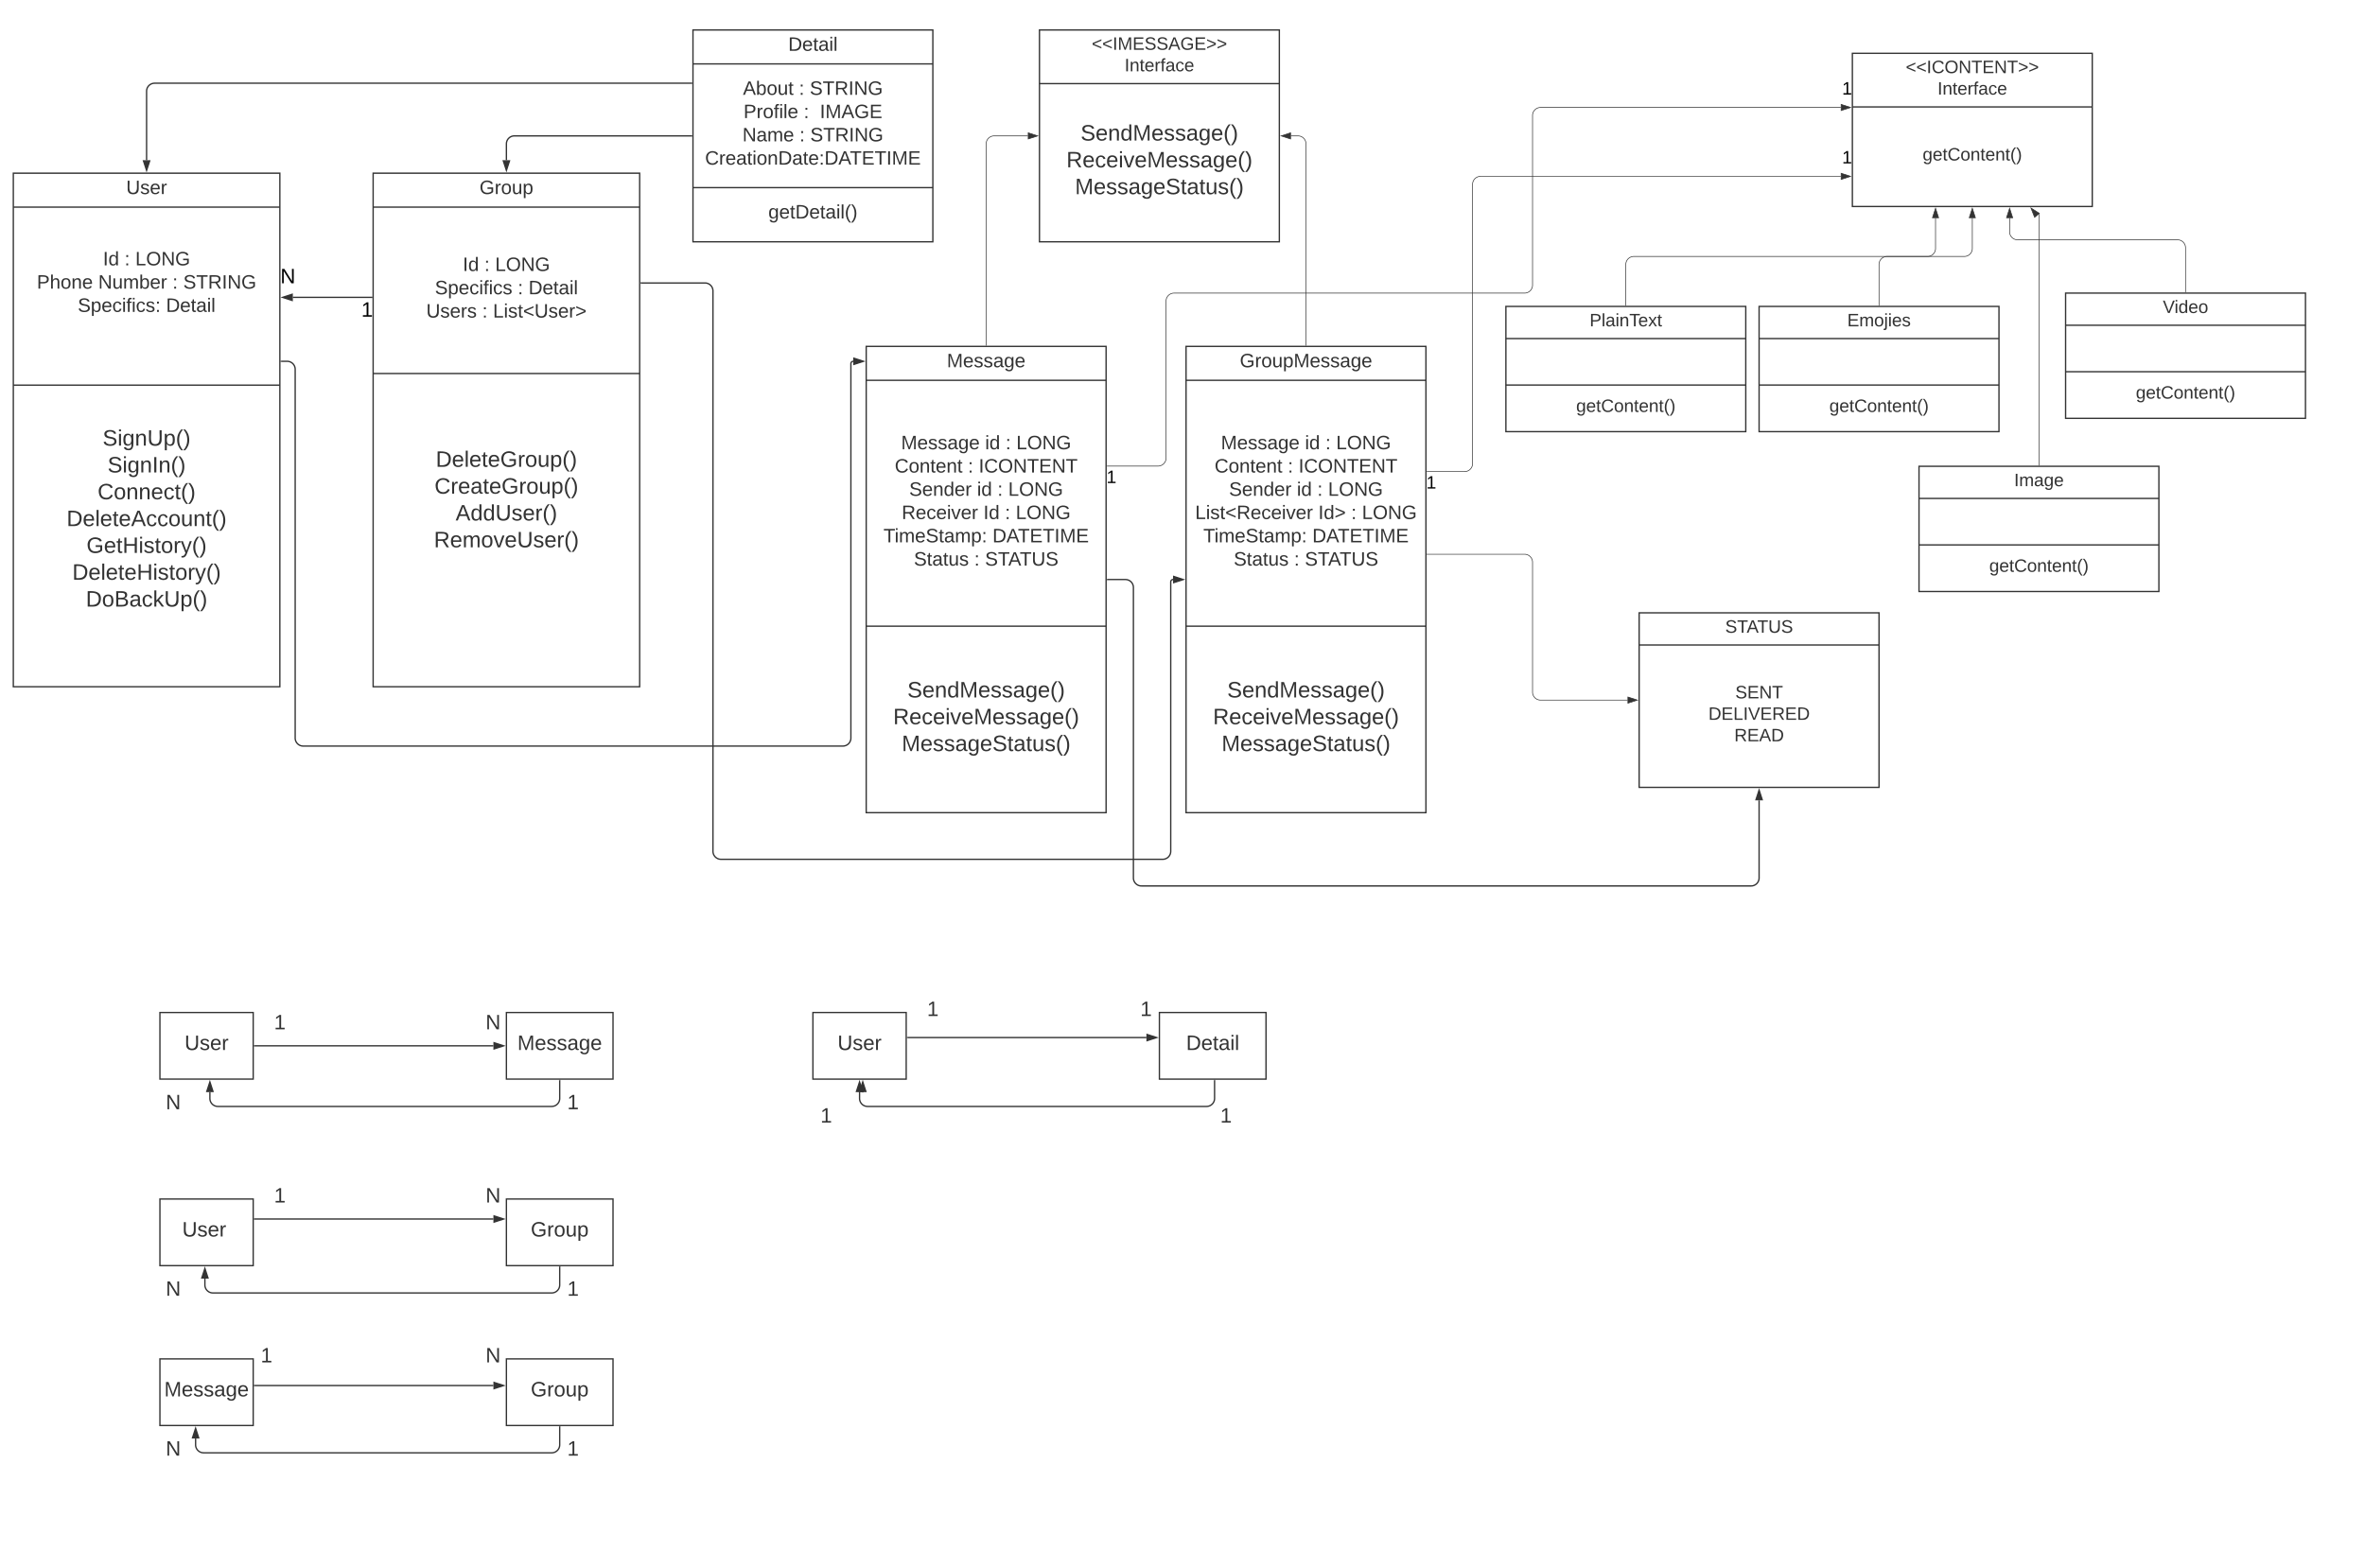 <svg xmlns="http://www.w3.org/2000/svg" xmlns:xlink="http://www.w3.org/1999/xlink" xmlns:lucid="lucid" width="3549.33" height="2354.23"><g transform="translate(0 0)" lucid:page-tab-id="HWEp-vi-RSFO"><path d="M20 260h400v771H20z" stroke="#333" stroke-width="2" fill="#fff"/><path d="M20 310.93h400M20 578.17h400" stroke="#333" stroke-width="2" fill="none"/><use xlink:href="#a" transform="matrix(1,0,0,1,28,268) translate(161.352 23.322)"/><use xlink:href="#b" transform="matrix(1,0,0,1,32,318.933) translate(122.54 79.422)"/><use xlink:href="#c" transform="matrix(1,0,0,1,32,318.933) translate(154.886 79.422)"/><use xlink:href="#d" transform="matrix(1,0,0,1,32,318.933) translate(171.059 79.422)"/><use xlink:href="#e" transform="matrix(1,0,0,1,32,318.933) translate(23.28 114.356)"/><use xlink:href="#f" transform="matrix(1,0,0,1,32,318.933) translate(115.465 114.356)"/><use xlink:href="#c" transform="matrix(1,0,0,1,32,318.933) translate(226.815 114.356)"/><use xlink:href="#g" transform="matrix(1,0,0,1,32,318.933) translate(242.988 114.356)"/><use xlink:href="#h" transform="matrix(1,0,0,1,32,318.933) translate(84.696 149.289)"/><use xlink:href="#i" transform="matrix(1,0,0,1,32,318.933) translate(217.152 149.289)"/><use xlink:href="#j" transform="matrix(1,0,0,1,32,318.933) translate(188 184.222)"/><use xlink:href="#k" transform="matrix(1,0,0,1,32,586.167) translate(122.007 82.811)"/><use xlink:href="#l" transform="matrix(1,0,0,1,32,586.167) translate(129.418 123.078)"/><use xlink:href="#m" transform="matrix(1,0,0,1,32,586.167) translate(114.504 163.344)"/><use xlink:href="#n" transform="matrix(1,0,0,1,32,586.167) translate(67.946 203.611)"/><use xlink:href="#o" transform="matrix(1,0,0,1,32,586.167) translate(97.819 243.878)"/><use xlink:href="#p" transform="matrix(1,0,0,1,32,586.167) translate(76.474 284.144)"/><use xlink:href="#q" transform="matrix(1,0,0,1,32,586.167) translate(96.841 324.411)"/><use xlink:href="#r" transform="matrix(1,0,0,1,32,586.167) translate(188 352.233)"/><use xlink:href="#s" transform="matrix(1,0,0,1,32,586.167) translate(188 373.833)"/><path d="M1300 520h360v700h-360z" stroke="#333" stroke-width="2" fill="#fff"/><path d="M1300 570.93h360m-360 369.1h360" stroke="#333" stroke-width="2" fill="none"/><use xlink:href="#t" transform="matrix(1,0,0,1,1308,528) translate(113.01 23.322)"/><use xlink:href="#u" transform="matrix(1,0,0,1,1312,578.933) translate(40.356 95.489)"/><use xlink:href="#v" transform="matrix(1,0,0,1,1312,578.933) translate(166.423 95.489)"/><use xlink:href="#c" transform="matrix(1,0,0,1,1312,578.933) translate(197.071 95.489)"/><use xlink:href="#d" transform="matrix(1,0,0,1,1312,578.933) translate(213.244 95.489)"/><use xlink:href="#w" transform="matrix(1,0,0,1,1312,578.933) translate(30.773 130.422)"/><use xlink:href="#c" transform="matrix(1,0,0,1,1312,578.933) translate(140.668 130.422)"/><use xlink:href="#x" transform="matrix(1,0,0,1,1312,578.933) translate(156.841 130.422)"/><use xlink:href="#y" transform="matrix(1,0,0,1,1312,578.933) translate(52.485 165.356)"/><use xlink:href="#v" transform="matrix(1,0,0,1,1312,578.933) translate(154.294 165.356)"/><use xlink:href="#c" transform="matrix(1,0,0,1,1312,578.933) translate(184.941 165.356)"/><use xlink:href="#d" transform="matrix(1,0,0,1,1312,578.933) translate(201.114 165.356)"/><use xlink:href="#z" transform="matrix(1,0,0,1,1312,578.933) translate(41.205 200.289)"/><use xlink:href="#A" transform="matrix(1,0,0,1,1312,578.933) translate(163.876 200.289)"/><use xlink:href="#c" transform="matrix(1,0,0,1,1312,578.933) translate(196.222 200.289)"/><use xlink:href="#d" transform="matrix(1,0,0,1,1312,578.933) translate(212.394 200.289)"/><use xlink:href="#B" transform="matrix(1,0,0,1,1312,578.933) translate(13.873 235.222)"/><use xlink:href="#C" transform="matrix(1,0,0,1,1312,578.933) translate(177.461 235.222)"/><use xlink:href="#D" transform="matrix(1,0,0,1,1312,578.933) translate(59.521 270.156)"/><use xlink:href="#c" transform="matrix(1,0,0,1,1312,578.933) translate(150.089 270.156)"/><use xlink:href="#E" transform="matrix(1,0,0,1,1312,578.933) translate(166.261 270.156)"/><use xlink:href="#F" transform="matrix(1,0,0,1,1312,948.033) translate(49.763 98.944)"/><use xlink:href="#G" transform="matrix(1,0,0,1,1312,948.033) translate(28.418 139.211)"/><use xlink:href="#H" transform="matrix(1,0,0,1,1312,948.033) translate(41.374 179.478)"/><path d="M1560 45h360v318h-360z" stroke="#333" stroke-width="2" fill="#fff"/><path d="M1560 125.53h360" stroke="#333" stroke-width="2" fill="none"/><use xlink:href="#I" transform="matrix(1,0,0,1,1568,53) translate(70.457 21.744)"/><use xlink:href="#J" transform="matrix(1,0,0,1,1568,53) translate(119.753 54.011)"/><use xlink:href="#F" transform="matrix(1,0,0,1,1572,133.533) translate(49.763 77.444)"/><use xlink:href="#G" transform="matrix(1,0,0,1,1572,133.533) translate(28.418 117.711)"/><use xlink:href="#H" transform="matrix(1,0,0,1,1572,133.533) translate(41.374 157.978)"/><path d="M1780 520h360v700h-360z" stroke="#333" stroke-width="2" fill="#fff"/><path d="M1780 570.93h360m-360 369.1h360" stroke="#333" stroke-width="2" fill="none"/><use xlink:href="#K" transform="matrix(1,0,0,1,1788,528) translate(72.618 23.322)"/><use xlink:href="#u" transform="matrix(1,0,0,1,1792,578.933) translate(40.356 95.489)"/><use xlink:href="#v" transform="matrix(1,0,0,1,1792,578.933) translate(166.423 95.489)"/><use xlink:href="#c" transform="matrix(1,0,0,1,1792,578.933) translate(197.071 95.489)"/><use xlink:href="#d" transform="matrix(1,0,0,1,1792,578.933) translate(213.244 95.489)"/><use xlink:href="#w" transform="matrix(1,0,0,1,1792,578.933) translate(30.773 130.422)"/><use xlink:href="#c" transform="matrix(1,0,0,1,1792,578.933) translate(140.668 130.422)"/><use xlink:href="#x" transform="matrix(1,0,0,1,1792,578.933) translate(156.841 130.422)"/><use xlink:href="#y" transform="matrix(1,0,0,1,1792,578.933) translate(52.485 165.356)"/><use xlink:href="#v" transform="matrix(1,0,0,1,1792,578.933) translate(154.294 165.356)"/><use xlink:href="#c" transform="matrix(1,0,0,1,1792,578.933) translate(184.941 165.356)"/><use xlink:href="#d" transform="matrix(1,0,0,1,1792,578.933) translate(201.114 165.356)"/><use xlink:href="#L" transform="matrix(1,0,0,1,1792,578.933) translate(1.622 200.289)"/><use xlink:href="#M" transform="matrix(1,0,0,1,1792,578.933) translate(186.477 200.289)"/><use xlink:href="#c" transform="matrix(1,0,0,1,1792,578.933) translate(235.805 200.289)"/><use xlink:href="#d" transform="matrix(1,0,0,1,1792,578.933) translate(251.977 200.289)"/><use xlink:href="#B" transform="matrix(1,0,0,1,1792,578.933) translate(13.873 235.222)"/><use xlink:href="#C" transform="matrix(1,0,0,1,1792,578.933) translate(177.461 235.222)"/><use xlink:href="#D" transform="matrix(1,0,0,1,1792,578.933) translate(59.521 270.156)"/><use xlink:href="#c" transform="matrix(1,0,0,1,1792,578.933) translate(150.089 270.156)"/><use xlink:href="#E" transform="matrix(1,0,0,1,1792,578.933) translate(166.261 270.156)"/><use xlink:href="#F" transform="matrix(1,0,0,1,1792,948.033) translate(49.763 98.944)"/><use xlink:href="#G" transform="matrix(1,0,0,1,1792,948.033) translate(28.418 139.211)"/><use xlink:href="#H" transform="matrix(1,0,0,1,1792,948.033) translate(41.374 179.478)"/><path d="M2780 80h360v230h-360z" stroke="#333" stroke-width="2" fill="#fff"/><path d="M2780 160.53h360" stroke="#333" stroke-width="2" fill="none"/><use xlink:href="#N" transform="matrix(1,0,0,1,2788,88) translate(72.1 21.744)"/><use xlink:href="#O" transform="matrix(1,0,0,1,2788,88) translate(119.753 54.011)"/><use xlink:href="#P" transform="matrix(1,0,0,1,2792,168.533) translate(93.421 72.378)"/><path d="M2640 460h360v188h-360z" stroke="#333" stroke-width="2" fill="#fff"/><path d="M2640 508.27h360m-360 69.76h360" stroke="#333" stroke-width="2" fill="none"/><use xlink:href="#Q" transform="matrix(1,0,0,1,2648,468) translate(124.31 21.878)"/><use xlink:href="#P" transform="matrix(1,0,0,1,2652,586.033) translate(93.421 32.378)"/><path d="M2880 700h360v188h-360z" stroke="#333" stroke-width="2" fill="#fff"/><path d="M2880 748.27h360m-360 69.76h360" stroke="#333" stroke-width="2" fill="none"/><use xlink:href="#R" transform="matrix(1,0,0,1,2888,708) translate(134.692 21.878)"/><use xlink:href="#P" transform="matrix(1,0,0,1,2892,826.033) translate(93.421 32.378)"/><path d="M3100 440h360v188h-360z" stroke="#333" stroke-width="2" fill="#fff"/><path d="M3100 488.27h360m-360 69.76h360" stroke="#333" stroke-width="2" fill="none"/><use xlink:href="#S" transform="matrix(1,0,0,1,3108,448) translate(137.941 21.878)"/><use xlink:href="#P" transform="matrix(1,0,0,1,3112,566.033) translate(93.421 32.378)"/><path d="M2460 920h360v262h-360z" stroke="#333" stroke-width="2" fill="#fff"/><path d="M2460 968.27h360" stroke="#333" stroke-width="2" fill="none"/><use xlink:href="#T" transform="matrix(1,0,0,1,2468,928) translate(121.098 21.878)"/><use xlink:href="#U" transform="matrix(1,0,0,1,2472,976.267) translate(132.223 72.111)"/><use xlink:href="#V" transform="matrix(1,0,0,1,2472,976.267) translate(91.927 104.378)"/><use xlink:href="#W" transform="matrix(1,0,0,1,2472,976.267) translate(130.729 136.644)"/><path d="M2820 458.5V397a12 12 0 0 1 12-12h116a12 12 0 0 0 12-12v-45.62" stroke="#333" fill="none"/><path d="M2820.5 459h-1v-.5h1z" stroke="#333" stroke-width=".05" fill="#333"/><path d="M2960 312.62l4.64 14.26h-9.28z" stroke="#333" fill="#333"/><path d="M2260 460h360v188h-360z" stroke="#333" stroke-width="2" fill="#fff"/><path d="M2260 508.27h360m-360 69.76h360" stroke="#333" stroke-width="2" fill="none"/><use xlink:href="#X" transform="matrix(1,0,0,1,2268,468) translate(117.587 21.878)"/><use xlink:href="#P" transform="matrix(1,0,0,1,2272,586.033) translate(93.421 32.378)"/><path d="M2440 458.5V397a12 12 0 0 1 12-12h440.8a12 12 0 0 0 12-12v-45.62" stroke="#333" fill="none"/><path d="M2440.5 459h-1v-.5h1z" stroke="#333" stroke-width=".05" fill="#333"/><path d="M2904.8 312.62l4.64 14.26h-9.27z" stroke="#333" fill="#333"/><path d="M3060 698.5V322.8a2.8 2.8 0 0 0-2.8-2.8h-2.83" stroke="#333" fill="none"/><path d="M3060.5 699h-1v-.5h1z" stroke="#333" stroke-width=".05" fill="#333"/><path d="M3048 312.25l12.65 8.1-7.17 5.87z" stroke="#333" fill="#333"/><path d="M3280 438.5V372a12 12 0 0 0-12-12h-240.03a12 12 0 0 1-12-12v-20.62" stroke="#333" fill="none"/><path d="M3280.5 439h-1v-.5h1z" stroke="#333" stroke-width=".05" fill="#333"/><path d="M3015.97 312.62l4.63 14.26h-9.27z" stroke="#333" fill="#333"/><path d="M1480 518.5V216a12 12 0 0 1 12-12h50.62" stroke="#333" fill="none"/><path d="M1480.5 519h-1v-.5h1z" stroke="#333" stroke-width=".05" fill="#333"/><path d="M1557.38 204l-14.26 4.63v-9.26z" stroke="#333" fill="#333"/><path d="M1960 518.5V216a12 12 0 0 0-12-12h-10.62" stroke="#333" fill="none"/><path d="M1960.5 519h-1v-.5h1z" stroke="#333" stroke-width=".05" fill="#333"/><path d="M1922.62 204l14.26-4.63v9.26z" stroke="#333" fill="#333"/><path d="M2141.5 707.95h56.5a12 12 0 0 0 12-12v-419.2a12 12 0 0 1 12-12h540.62" stroke="#333" fill="none"/><path d="M2141.5 708.45h-.5v-1h.5z" stroke="#333" stroke-width=".05" fill="#333"/><path d="M2777.38 264.74l-14.26 4.64v-9.27z" stroke="#333" fill="#333"/><use xlink:href="#Y" transform="matrix(1,0,0,1,2140.531,711.954) translate(0 21.511)"/><use xlink:href="#Y" transform="matrix(1,0,0,1,2764.531,223.842) translate(0 21.511)"/><path d="M1661.5 699.68h76.5a12 12 0 0 0 12-12V452a12 12 0 0 1 12-12h526a12 12 0 0 0 12-12V173.34a12 12 0 0 1 12-12h450.62" stroke="#333" fill="none"/><path d="M1661.5 700.18h-.5v-1h.5z" stroke="#333" stroke-width=".05" fill="#333"/><path d="M2777.38 161.34l-14.26 4.63v-9.27z" stroke="#333" fill="#333"/><use xlink:href="#Y" transform="matrix(1,0,0,1,1660.531,703.681) translate(0 21.511)"/><use xlink:href="#Y" transform="matrix(1,0,0,1,2764.531,120.436) translate(0 21.511)"/><path d="M2141.5 832.04H2288a12 12 0 0 1 12 12V1039a12 12 0 0 0 12 12h130.62" stroke="#333" fill="none"/><path d="M2141.5 832.54h-.5v-1h.5z" stroke="#333" stroke-width=".05" fill="#333"/><path d="M2457.38 1051l-14.26 4.63v-9.27z" stroke="#333" fill="#333"/><path d="M240 1520h140v100H240z" stroke="#333" stroke-width="2" fill="#fff"/><use xlink:href="#Z" transform="matrix(1,0,0,1,245,1525) translate(32.013 51.267)"/><path d="M760 1520h160v100H760z" stroke="#333" stroke-width="2" fill="#fff"/><use xlink:href="#aa" transform="matrix(1,0,0,1,765,1525) translate(11.506 51.267)"/><path d="M382 1570h358.5" stroke="#333" stroke-width="2" fill="none"/><path d="M382.03 1571H381v-2h1.03z" stroke="#333" stroke-width=".05" fill="#333"/><path d="M755.76 1570l-14.26 4.63v-9.27z" stroke="#333" stroke-width="2" fill="#333"/><path d="M840 1622v27a12 12 0 0 1-12 12H327a12 12 0 0 1-12-12v-9.5" stroke="#333" stroke-width="2" fill="none"/><path d="M841 1622.03h-2V1621h2z" stroke="#333" stroke-width=".05" fill="#333"/><path d="M315 1624.24l4.63 14.26h-9.26z" stroke="#333" stroke-width="2" fill="#333"/><path d="M300 1500h240v77.6H300z" stroke="#000" stroke-opacity="0" stroke-width="2" fill="#fff" fill-opacity="0"/><use xlink:href="#ab" transform="matrix(1,0,0,1,305,1505) translate(106.296 40.267)"/><path d="M620 1500h240v77.6H620z" stroke="#000" stroke-opacity="0" stroke-width="2" fill="#fff" fill-opacity="0"/><use xlink:href="#ac" transform="matrix(1,0,0,1,625,1505) translate(103.729 40.267)"/><path d="M740 1900h240v77.6H740z" stroke="#000" stroke-opacity="0" stroke-width="2" fill="#fff" fill-opacity="0"/><use xlink:href="#ab" transform="matrix(1,0,0,1,745,1905) translate(106.296 40.267)"/><path d="M140 1900h240v77.6H140z" stroke="#000" stroke-opacity="0" stroke-width="2" fill="#fff" fill-opacity="0"/><use xlink:href="#ac" transform="matrix(1,0,0,1,145,1905) translate(103.729 40.267)"/><path d="M560 260h400v771H560z" stroke="#333" stroke-width="2" fill="#fff"/><path d="M560 310.93h400m-400 249.8h400" stroke="#333" stroke-width="2" fill="none"/><use xlink:href="#ad" transform="matrix(1,0,0,1,568,268) translate(151.608 23.322)"/><use xlink:href="#b" transform="matrix(1,0,0,1,572,318.933) translate(122.54 87.889)"/><use xlink:href="#c" transform="matrix(1,0,0,1,572,318.933) translate(154.886 87.889)"/><use xlink:href="#d" transform="matrix(1,0,0,1,572,318.933) translate(171.059 87.889)"/><use xlink:href="#ae" transform="matrix(1,0,0,1,572,318.933) translate(80.653 122.822)"/><use xlink:href="#c" transform="matrix(1,0,0,1,572,318.933) translate(205.022 122.822)"/><use xlink:href="#i" transform="matrix(1,0,0,1,572,318.933) translate(221.195 122.822)"/><use xlink:href="#af" transform="matrix(1,0,0,1,572,318.933) translate(67.715 157.756)"/><use xlink:href="#c" transform="matrix(1,0,0,1,572,318.933) translate(151.652 157.756)"/><use xlink:href="#ag" transform="matrix(1,0,0,1,572,318.933) translate(167.824 157.756)"/><use xlink:href="#ah" transform="matrix(1,0,0,1,572,568.733) translate(188 91.811)"/><use xlink:href="#ai" transform="matrix(1,0,0,1,572,568.733) translate(81.974 132.078)"/><use xlink:href="#aj" transform="matrix(1,0,0,1,572,568.733) translate(80.11 172.344)"/><use xlink:href="#ak" transform="matrix(1,0,0,1,572,568.733) translate(111.754 212.611)"/><use xlink:href="#al" transform="matrix(1,0,0,1,572,568.733) translate(79.224 252.878)"/><use xlink:href="#ah" transform="matrix(1,0,0,1,572,568.733) translate(188 293.144)"/><use xlink:href="#ah" transform="matrix(1,0,0,1,572,568.733) translate(188 333.411)"/><use xlink:href="#r" transform="matrix(1,0,0,1,572,568.733) translate(188 361.233)"/><use xlink:href="#s" transform="matrix(1,0,0,1,572,568.733) translate(188 382.833)"/><path d="M1040 45h360v318h-360z" stroke="#333" stroke-width="2" fill="#fff"/><path d="M1040 95.93h360m-360 185.74h360" stroke="#333" stroke-width="2" fill="none"/><g><use xlink:href="#am" transform="matrix(1,0,0,1,1048,53) translate(134.924 23.322)"/></g><g><use xlink:href="#an" transform="matrix(1,0,0,1,1052,103.933) translate(62.998 38.422)"/><use xlink:href="#c" transform="matrix(1,0,0,1,1052,103.933) translate(147.097 38.422)"/><use xlink:href="#g" transform="matrix(1,0,0,1,1052,103.933) translate(163.269 38.422)"/><use xlink:href="#ao" transform="matrix(1,0,0,1,1052,103.933) translate(63.847 73.356)"/><use xlink:href="#ap" transform="matrix(1,0,0,1,1052,103.933) translate(154.172 73.356)"/><use xlink:href="#aq" transform="matrix(1,0,0,1,1052,103.933) translate(178.431 73.356)"/><use xlink:href="#ar" transform="matrix(1,0,0,1,1052,103.933) translate(62.27 108.289)"/><use xlink:href="#c" transform="matrix(1,0,0,1,1052,103.933) translate(147.824 108.289)"/><use xlink:href="#g" transform="matrix(1,0,0,1,1052,103.933) translate(163.997 108.289)"/><use xlink:href="#as" transform="matrix(1,0,0,1,1052,103.933) translate(6.069 143.222)"/></g><g><use xlink:href="#at" transform="matrix(1,0,0,1,1052,289.667) translate(101.085 38.322)"/></g><path d="M220 240.5V136.93a12 12 0 0 1 12-12h806" stroke="#333" stroke-width="2" fill="none"/><path d="M220 255.76l-4.63-14.26h9.26z" stroke="#333" stroke-width="2" fill="#333"/><path d="M1039 125.93h-1.03v-2h1.03z" stroke="#333" stroke-width=".05" fill="#333"/><path d="M1038 204H772a12 12 0 0 0-12 12v24.5" stroke="#333" stroke-width="2" fill="none"/><path d="M1039 205h-1.03v-2h1.03z" stroke="#333" stroke-width=".05" fill="#333"/><path d="M760 255.76l-4.63-14.26h9.26z" stroke="#333" stroke-width="2" fill="#333"/><path d="M422 542.4h9a12 12 0 0 1 12 12V1108a12 12 0 0 0 12 12h810a12 12 0 0 0 12-12V545.9a3.5 3.5 0 0 1 3.5-3.5" stroke="#333" stroke-width="2" fill="none"/><path d="M422.03 543.4H421v-2h1.03z" stroke="#333" stroke-width=".05" fill="#333"/><path d="M1295.76 542.4l-14.26 4.63v-9.26z" stroke="#333" stroke-width="2" fill="#333"/><path d="M962 424.8h96a12 12 0 0 1 12 12V1278a12 12 0 0 0 12 12h663a12 12 0 0 0 12-12V873.5a3.5 3.5 0 0 1 3.5-3.5" stroke="#333" stroke-width="2" fill="none"/><path d="M962.03 425.8H961v-2h1.03z" stroke="#333" stroke-width=".05" fill="#333"/><path d="M1775.76 870l-14.26 4.63v-9.26z" stroke="#333" stroke-width="2" fill="#333"/><path d="M439.5 446.4H558" stroke="#333" stroke-width="2" fill="none"/><path d="M424.24 446.4l14.26-4.63v9.27z" stroke="#333" stroke-width="2" fill="#333"/><path d="M559 447.4h-1.03v-2H559z" stroke="#333" stroke-width=".05" fill="#333"/><g><use xlink:href="#au" transform="matrix(1,0,0,1,542.296,450.4) translate(0 25.067)"/></g><g><use xlink:href="#av" transform="matrix(1,0,0,1,420.729,400.165) translate(0 25.067)"/></g><path d="M240 1800h140v100H240z" stroke="#333" stroke-width="2" fill="#fff"/><g><use xlink:href="#aw" transform="matrix(1,0,0,1,245,1805) translate(28.495 51.267)"/><use xlink:href="#ax" transform="matrix(1,0,0,1,245,1805) translate(100.505 51.267)"/></g><path d="M760 1800h160v100H760z" stroke="#333" stroke-width="2" fill="#fff"/><g><use xlink:href="#ay" transform="matrix(1,0,0,1,765,1805) translate(31.525 51.267)"/></g><path d="M382 1830h358.5M382.03 1830H381" stroke="#333" stroke-width="2" fill="none"/><path d="M755.76 1830l-14.26 4.63v-9.27z" stroke="#333" stroke-width="2" fill="#333"/><path d="M300 1760h240v77.6H300z" stroke="#000" stroke-opacity="0" stroke-width="2" fill="#fff" fill-opacity="0"/><g><use xlink:href="#ab" transform="matrix(1,0,0,1,305,1765) translate(106.296 40.267)"/></g><path d="M620 1760h240v77.6H620z" stroke="#000" stroke-opacity="0" stroke-width="2" fill="#fff" fill-opacity="0"/><g><use xlink:href="#ac" transform="matrix(1,0,0,1,625,1765) translate(103.729 40.267)"/></g><path d="M840 1902v27a12 12 0 0 1-12 12H319.5a12 12 0 0 1-12-12v-9.5" stroke="#333" stroke-width="2" fill="none"/><path d="M841 1902.03h-2V1901h2z" stroke="#333" stroke-width=".05" fill="#333"/><path d="M307.5 1904.24l4.63 14.26h-9.26z" stroke="#333" stroke-width="2" fill="#333"/><path d="M240 2040h140v100H240z" stroke="#333" stroke-width="2" fill="#fff"/><g><use xlink:href="#aa" transform="matrix(1,0,0,1,245,2045) translate(1.506 51.267)"/></g><path d="M760 2040h160v100H760z" stroke="#333" stroke-width="2" fill="#fff"/><g><use xlink:href="#ay" transform="matrix(1,0,0,1,765,2045) translate(31.525 51.267)"/></g><path d="M280 2000h240v77.6H280z" stroke="#000" stroke-opacity="0" stroke-width="2" fill="#fff" fill-opacity="0"/><g><use xlink:href="#ab" transform="matrix(1,0,0,1,285,2005) translate(106.296 40.267)"/></g><path d="M620 2000h240v77.6H620z" stroke="#000" stroke-opacity="0" stroke-width="2" fill="#fff" fill-opacity="0"/><g><use xlink:href="#ac" transform="matrix(1,0,0,1,625,2005) translate(103.729 40.267)"/></g><path d="M382 2080h358.5" stroke="#333" stroke-width="2" fill="none"/><path d="M382.03 2081H381v-2h1.03z" stroke="#333" stroke-width=".05" fill="#333"/><path d="M755.76 2080l-14.26 4.64v-9.28z" stroke="#333" stroke-width="2" fill="#333"/><path d="M840 2142v27a12 12 0 0 1-12 12H305.55a12 12 0 0 1-12-12v-9.5" stroke="#333" stroke-width="2" fill="none"/><path d="M841 2142.03h-2V2141h2z" stroke="#333" stroke-width=".05" fill="#333"/><path d="M293.55 2144.24l4.63 14.26h-9.26z" stroke="#333" stroke-width="2" fill="#333"/><path d="M740 2140h240v77.6H740z" stroke="#000" stroke-opacity="0" stroke-width="2" fill="#fff" fill-opacity="0"/><g><use xlink:href="#ab" transform="matrix(1,0,0,1,745,2145) translate(106.296 40.267)"/></g><path d="M140 2140h240v77.6H140z" stroke="#000" stroke-opacity="0" stroke-width="2" fill="#fff" fill-opacity="0"/><g><use xlink:href="#ac" transform="matrix(1,0,0,1,145,2145) translate(103.729 40.267)"/></g><path d="M740 1620h240v77.6H740z" stroke="#000" stroke-opacity="0" stroke-width="2" fill="#fff" fill-opacity="0"/><g><use xlink:href="#ab" transform="matrix(1,0,0,1,745,1625) translate(106.296 40.267)"/></g><path d="M140 1620h240v77.6H140z" stroke="#000" stroke-opacity="0" stroke-width="2" fill="#fff" fill-opacity="0"/><g><use xlink:href="#ac" transform="matrix(1,0,0,1,145,1625) translate(103.729 40.267)"/></g><path d="M1220 1520h140v100h-140z" stroke="#333" stroke-width="2" fill="#fff"/><g><use xlink:href="#Z" transform="matrix(1,0,0,1,1225,1525) translate(32.013 51.267)"/></g><path d="M1740 1520h160v100h-160z" stroke="#333" stroke-width="2" fill="#fff"/><g><use xlink:href="#az" transform="matrix(1,0,0,1,1745,1525) translate(35.094 51.267)"/></g><path d="M1280 1480h240v77.6h-240z" stroke="#000" stroke-opacity="0" stroke-width="2" fill="#fff" fill-opacity="0"/><g><use xlink:href="#ab" transform="matrix(1,0,0,1,1285,1485) translate(106.296 40.267)"/></g><path d="M1600 1480h240v77.6h-240z" stroke="#000" stroke-opacity="0" stroke-width="2" fill="#fff" fill-opacity="0"/><g><use xlink:href="#ab" transform="matrix(1,0,0,1,1605,1485) translate(106.296 40.267)"/></g><path d="M1362 1557.6h358.5" stroke="#333" stroke-width="2" fill="none"/><path d="M1362.03 1558.6H1361v-2h1.03z" stroke="#333" stroke-width=".05" fill="#333"/><path d="M1735.76 1557.6l-14.26 4.63v-9.27z" stroke="#333" stroke-width="2" fill="#333"/><path d="M1822.8 1622v27a12 12 0 0 1-12 12H1302a12 12 0 0 1-12-12v-9.5" stroke="#333" stroke-width="2" fill="none"/><path d="M1823.8 1622.03h-2V1621h2z" stroke="#333" stroke-width=".05" fill="#333"/><path d="M1290 1624.24l4.63 14.26h-9.27z" stroke="#333" stroke-width="2" fill="#333"/><path d="M1720 1640h240v77.6h-240z" stroke="#000" stroke-opacity="0" stroke-width="2" fill="#fff" fill-opacity="0"/><g><use xlink:href="#ab" transform="matrix(1,0,0,1,1725,1645) translate(106.296 40.267)"/></g><path d="M1120 1640h240v77.6h-240z" stroke="#000" stroke-opacity="0" stroke-width="2" fill="#fff" fill-opacity="0"/><g><use xlink:href="#ab" transform="matrix(1,0,0,1,1125,1645) translate(106.296 40.267)"/></g><path d="M1294.8 1639v.5" stroke="#333" stroke-width="2" fill="none"/><path d="M1295.8 1640h-2v-1.03h2z" stroke="#333" stroke-width=".05" fill="#333"/><path d="M1294.8 1624.24l4.63 14.26h-9.27z" stroke="#333" stroke-width="2" fill="#333"/><path d="M1662 870h27a12 12 0 0 1 12 12v436a12 12 0 0 0 12 12h915a12 12 0 0 0 12-12v-116.5" stroke="#333" stroke-width="2" fill="none"/><path d="M1662.03 871H1661v-2h1.03z" stroke="#333" stroke-width=".05" fill="#333"/><path d="M2640 1186.24l4.64 14.26h-9.28z" stroke="#333" stroke-width="2" fill="#333"/><defs><path fill="#333" d="M232-93c-1 65-40 97-104 97C67 4 28-28 28-90v-158h33c8 89-33 224 67 224 102 0 64-133 71-224h33v155" id="aA"/><path fill="#333" d="M135-143c-3-34-86-38-87 0 15 53 115 12 119 90S17 21 10-45l28-5c4 36 97 45 98 0-10-56-113-15-118-90-4-57 82-63 122-42 12 7 21 19 24 35" id="aB"/><path fill="#333" d="M100-194c63 0 86 42 84 106H49c0 40 14 67 53 68 26 1 43-12 49-29l28 8c-11 28-37 45-77 45C44 4 14-33 15-96c1-61 26-98 85-98zm52 81c6-60-76-77-97-28-3 7-6 17-6 28h103" id="aC"/><path fill="#333" d="M114-163C36-179 61-72 57 0H25l-1-190h30c1 12-1 29 2 39 6-27 23-49 58-41v29" id="aD"/><g id="a"><use transform="matrix(0.081,0,0,0.081,0,0)" xlink:href="#aA"/><use transform="matrix(0.081,0,0,0.081,20.944,0)" xlink:href="#aB"/><use transform="matrix(0.081,0,0,0.081,35.499,0)" xlink:href="#aC"/><use transform="matrix(0.081,0,0,0.081,51.672,0)" xlink:href="#aD"/></g><path fill="#333" d="M33 0v-248h34V0H33" id="aE"/><path fill="#333" d="M85-194c31 0 48 13 60 33l-1-100h32l1 261h-30c-2-10 0-23-3-31C134-8 116 4 85 4 32 4 16-35 15-94c0-66 23-100 70-100zm9 24c-40 0-46 34-46 75 0 40 6 74 45 74 42 0 51-32 51-76 0-42-9-74-50-73" id="aF"/><g id="b"><use transform="matrix(0.081,0,0,0.081,0,0)" xlink:href="#aE"/><use transform="matrix(0.081,0,0,0.081,8.086,0)" xlink:href="#aF"/></g><path fill="#333" d="M33-154v-36h34v36H33zM33 0v-36h34V0H33" id="aG"/><use transform="matrix(0.081,0,0,0.081,0,0)" xlink:href="#aG" id="c"/><path fill="#333" d="M30 0v-248h33v221h125V0H30" id="aH"/><path fill="#333" d="M140-251c81 0 123 46 123 126C263-46 219 4 140 4 59 4 17-45 17-125s42-126 123-126zm0 227c63 0 89-41 89-101s-29-99-89-99c-61 0-89 39-89 99S79-25 140-24" id="aI"/><path fill="#333" d="M190 0L58-211 59 0H30v-248h39L202-35l-2-213h31V0h-41" id="aJ"/><path fill="#333" d="M143 4C61 4 22-44 18-125c-5-107 100-154 193-111 17 8 29 25 37 43l-32 9c-13-25-37-40-76-40-61 0-88 39-88 99 0 61 29 100 91 101 35 0 62-11 79-27v-45h-74v-28h105v86C228-13 192 4 143 4" id="aK"/><g id="d"><use transform="matrix(0.081,0,0,0.081,0,0)" xlink:href="#aH"/><use transform="matrix(0.081,0,0,0.081,16.173,0)" xlink:href="#aI"/><use transform="matrix(0.081,0,0,0.081,38.815,0)" xlink:href="#aJ"/><use transform="matrix(0.081,0,0,0.081,59.759,0)" xlink:href="#aK"/></g><path fill="#333" d="M30-248c87 1 191-15 191 75 0 78-77 80-158 76V0H30v-248zm33 125c57 0 124 11 124-50 0-59-68-47-124-48v98" id="aL"/><path fill="#333" d="M106-169C34-169 62-67 57 0H25v-261h32l-1 103c12-21 28-36 61-36 89 0 53 116 60 194h-32v-121c2-32-8-49-39-48" id="aM"/><path fill="#333" d="M100-194c62-1 85 37 85 99 1 63-27 99-86 99S16-35 15-95c0-66 28-99 85-99zM99-20c44 1 53-31 53-75 0-43-8-75-51-75s-53 32-53 75 10 74 51 75" id="aN"/><path fill="#333" d="M117-194c89-4 53 116 60 194h-32v-121c0-31-8-49-39-48C34-167 62-67 57 0H25l-1-190h30c1 10-1 24 2 32 11-22 29-35 61-36" id="aO"/><g id="e"><use transform="matrix(0.081,0,0,0.081,0,0)" xlink:href="#aL"/><use transform="matrix(0.081,0,0,0.081,19.407,0)" xlink:href="#aM"/><use transform="matrix(0.081,0,0,0.081,35.58,0)" xlink:href="#aN"/><use transform="matrix(0.081,0,0,0.081,51.753,0)" xlink:href="#aO"/><use transform="matrix(0.081,0,0,0.081,67.926,0)" xlink:href="#aC"/></g><path fill="#333" d="M84 4C-5 8 30-112 23-190h32v120c0 31 7 50 39 49 72-2 45-101 50-169h31l1 190h-30c-1-10 1-25-2-33-11 22-28 36-60 37" id="aP"/><path fill="#333" d="M210-169c-67 3-38 105-44 169h-31v-121c0-29-5-50-35-48C34-165 62-65 56 0H25l-1-190h30c1 10-1 24 2 32 10-44 99-50 107 0 11-21 27-35 58-36 85-2 47 119 55 194h-31v-121c0-29-5-49-35-48" id="aQ"/><path fill="#333" d="M115-194c53 0 69 39 70 98 0 66-23 100-70 100C84 3 66-7 56-30L54 0H23l1-261h32v101c10-23 28-34 59-34zm-8 174c40 0 45-34 45-75 0-40-5-75-45-74-42 0-51 32-51 76 0 43 10 73 51 73" id="aR"/><g id="f"><use transform="matrix(0.081,0,0,0.081,0,0)" xlink:href="#aJ"/><use transform="matrix(0.081,0,0,0.081,20.944,0)" xlink:href="#aP"/><use transform="matrix(0.081,0,0,0.081,37.117,0)" xlink:href="#aQ"/><use transform="matrix(0.081,0,0,0.081,61.295,0)" xlink:href="#aR"/><use transform="matrix(0.081,0,0,0.081,77.468,0)" xlink:href="#aC"/><use transform="matrix(0.081,0,0,0.081,93.641,0)" xlink:href="#aD"/></g><path fill="#333" d="M185-189c-5-48-123-54-124 2 14 75 158 14 163 119 3 78-121 87-175 55-17-10-28-26-33-46l33-7c5 56 141 63 141-1 0-78-155-14-162-118-5-82 145-84 179-34 5 7 8 16 11 25" id="aS"/><path fill="#333" d="M127-220V0H93v-220H8v-28h204v28h-85" id="aT"/><path fill="#333" d="M233-177c-1 41-23 64-60 70L243 0h-38l-65-103H63V0H30v-248c88 3 205-21 203 71zM63-129c60-2 137 13 137-47 0-61-80-42-137-45v92" id="aU"/><g id="g"><use transform="matrix(0.081,0,0,0.081,0,0)" xlink:href="#aS"/><use transform="matrix(0.081,0,0,0.081,19.407,0)" xlink:href="#aT"/><use transform="matrix(0.081,0,0,0.081,37.117,0)" xlink:href="#aU"/><use transform="matrix(0.081,0,0,0.081,58.06,0)" xlink:href="#aE"/><use transform="matrix(0.081,0,0,0.081,66.147,0)" xlink:href="#aJ"/><use transform="matrix(0.081,0,0,0.081,87.091,0)" xlink:href="#aK"/></g><path fill="#333" d="M115-194c55 1 70 41 70 98S169 2 115 4C84 4 66-9 55-30l1 105H24l-1-265h31l2 30c10-21 28-34 59-34zm-8 174c40 0 45-34 45-75s-6-73-45-74c-42 0-51 32-51 76 0 43 10 73 51 73" id="aV"/><path fill="#333" d="M96-169c-40 0-48 33-48 73s9 75 48 75c24 0 41-14 43-38l32 2c-6 37-31 61-74 61-59 0-76-41-82-99-10-93 101-131 147-64 4 7 5 14 7 22l-32 3c-4-21-16-35-41-35" id="aW"/><path fill="#333" d="M24-231v-30h32v30H24zM24 0v-190h32V0H24" id="aX"/><path fill="#333" d="M101-234c-31-9-42 10-38 44h38v23H63V0H32v-167H5v-23h27c-7-52 17-82 69-68v24" id="aY"/><g id="h"><use transform="matrix(0.081,0,0,0.081,0,0)" xlink:href="#aS"/><use transform="matrix(0.081,0,0,0.081,19.407,0)" xlink:href="#aV"/><use transform="matrix(0.081,0,0,0.081,35.58,0)" xlink:href="#aC"/><use transform="matrix(0.081,0,0,0.081,51.753,0)" xlink:href="#aW"/><use transform="matrix(0.081,0,0,0.081,66.309,0)" xlink:href="#aX"/><use transform="matrix(0.081,0,0,0.081,72.697,0)" xlink:href="#aY"/><use transform="matrix(0.081,0,0,0.081,80.783,0)" xlink:href="#aX"/><use transform="matrix(0.081,0,0,0.081,87.172,0)" xlink:href="#aW"/><use transform="matrix(0.081,0,0,0.081,101.727,0)" xlink:href="#aB"/><use transform="matrix(0.081,0,0,0.081,116.283,0)" xlink:href="#aG"/></g><path fill="#333" d="M30-248c118-7 216 8 213 122C240-48 200 0 122 0H30v-248zM63-27c89 8 146-16 146-99s-60-101-146-95v194" id="aZ"/><path fill="#333" d="M59-47c-2 24 18 29 38 22v24C64 9 27 4 27-40v-127H5v-23h24l9-43h21v43h35v23H59v120" id="ba"/><path fill="#333" d="M141-36C126-15 110 5 73 4 37 3 15-17 15-53c-1-64 63-63 125-63 3-35-9-54-41-54-24 1-41 7-42 31l-33-3c5-37 33-52 76-52 45 0 72 20 72 64v82c-1 20 7 32 28 27v20c-31 9-61-2-59-35zM48-53c0 20 12 33 32 33 41-3 63-29 60-74-43 2-92-5-92 41" id="bb"/><path fill="#333" d="M24 0v-261h32V0H24" id="bc"/><g id="i"><use transform="matrix(0.081,0,0,0.081,0,0)" xlink:href="#aZ"/><use transform="matrix(0.081,0,0,0.081,20.944,0)" xlink:href="#aC"/><use transform="matrix(0.081,0,0,0.081,37.117,0)" xlink:href="#ba"/><use transform="matrix(0.081,0,0,0.081,45.203,0)" xlink:href="#bb"/><use transform="matrix(0.081,0,0,0.081,61.376,0)" xlink:href="#aX"/><use transform="matrix(0.081,0,0,0.081,67.764,0)" xlink:href="#bc"/></g><path fill="#333" d="M177-190C167-65 218 103 67 71c-23-6-38-20-44-43l32-5c15 47 100 32 89-28v-30C133-14 115 1 83 1 29 1 15-40 15-95c0-56 16-97 71-98 29-1 48 16 59 35 1-10 0-23 2-32h30zM94-22c36 0 50-32 50-73 0-42-14-75-50-75-39 0-46 34-46 75s6 73 46 73" id="bd"/><path fill="#333" d="M87 75C49 33 22-17 22-94c0-76 28-126 65-167h31c-38 41-64 92-64 168S80 34 118 75H87" id="be"/><path fill="#333" d="M33-261c38 41 65 92 65 168S71 34 33 75H2C39 34 66-17 66-93S39-220 2-261h31" id="bf"/><g id="k"><use transform="matrix(0.093,0,0,0.093,0,0)" xlink:href="#aS"/><use transform="matrix(0.093,0,0,0.093,22.37,0)" xlink:href="#aX"/><use transform="matrix(0.093,0,0,0.093,29.734,0)" xlink:href="#bd"/><use transform="matrix(0.093,0,0,0.093,48.376,0)" xlink:href="#aO"/><use transform="matrix(0.093,0,0,0.093,67.018,0)" xlink:href="#aA"/><use transform="matrix(0.093,0,0,0.093,91.159,0)" xlink:href="#aV"/><use transform="matrix(0.093,0,0,0.093,109.801,0)" xlink:href="#be"/><use transform="matrix(0.093,0,0,0.093,120.893,0)" xlink:href="#bf"/></g><g id="l"><use transform="matrix(0.093,0,0,0.093,0,0)" xlink:href="#aS"/><use transform="matrix(0.093,0,0,0.093,22.37,0)" xlink:href="#aX"/><use transform="matrix(0.093,0,0,0.093,29.734,0)" xlink:href="#bd"/><use transform="matrix(0.093,0,0,0.093,48.376,0)" xlink:href="#aO"/><use transform="matrix(0.093,0,0,0.093,67.018,0)" xlink:href="#aE"/><use transform="matrix(0.093,0,0,0.093,76.339,0)" xlink:href="#aO"/><use transform="matrix(0.093,0,0,0.093,94.981,0)" xlink:href="#be"/><use transform="matrix(0.093,0,0,0.093,106.073,0)" xlink:href="#bf"/></g><path fill="#333" d="M212-179c-10-28-35-45-73-45-59 0-87 40-87 99 0 60 29 101 89 101 43 0 62-24 78-52l27 14C228-24 195 4 139 4 59 4 22-46 18-125c-6-104 99-153 187-111 19 9 31 26 39 46" id="bg"/><g id="m"><use transform="matrix(0.093,0,0,0.093,0,0)" xlink:href="#bg"/><use transform="matrix(0.093,0,0,0.093,24.141,0)" xlink:href="#aN"/><use transform="matrix(0.093,0,0,0.093,42.783,0)" xlink:href="#aO"/><use transform="matrix(0.093,0,0,0.093,61.425,0)" xlink:href="#aO"/><use transform="matrix(0.093,0,0,0.093,80.067,0)" xlink:href="#aC"/><use transform="matrix(0.093,0,0,0.093,98.709,0)" xlink:href="#aW"/><use transform="matrix(0.093,0,0,0.093,115.487,0)" xlink:href="#ba"/><use transform="matrix(0.093,0,0,0.093,124.808,0)" xlink:href="#be"/><use transform="matrix(0.093,0,0,0.093,135.9,0)" xlink:href="#bf"/></g><path fill="#333" d="M205 0l-28-72H64L36 0H1l101-248h38L239 0h-34zm-38-99l-47-123c-12 45-31 82-46 123h93" id="bh"/><g id="n"><use transform="matrix(0.093,0,0,0.093,0,0)" xlink:href="#aZ"/><use transform="matrix(0.093,0,0,0.093,24.141,0)" xlink:href="#aC"/><use transform="matrix(0.093,0,0,0.093,42.783,0)" xlink:href="#bc"/><use transform="matrix(0.093,0,0,0.093,50.147,0)" xlink:href="#aC"/><use transform="matrix(0.093,0,0,0.093,68.789,0)" xlink:href="#ba"/><use transform="matrix(0.093,0,0,0.093,78.11,0)" xlink:href="#aC"/><use transform="matrix(0.093,0,0,0.093,96.752,0)" xlink:href="#bh"/><use transform="matrix(0.093,0,0,0.093,119.122,0)" xlink:href="#aW"/><use transform="matrix(0.093,0,0,0.093,135.9,0)" xlink:href="#aW"/><use transform="matrix(0.093,0,0,0.093,152.678,0)" xlink:href="#aN"/><use transform="matrix(0.093,0,0,0.093,171.32,0)" xlink:href="#aP"/><use transform="matrix(0.093,0,0,0.093,189.962,0)" xlink:href="#aO"/><use transform="matrix(0.093,0,0,0.093,208.604,0)" xlink:href="#ba"/><use transform="matrix(0.093,0,0,0.093,217.925,0)" xlink:href="#be"/><use transform="matrix(0.093,0,0,0.093,229.017,0)" xlink:href="#bf"/></g><path fill="#333" d="M197 0v-115H63V0H30v-248h33v105h134v-105h34V0h-34" id="bi"/><path fill="#333" d="M179-190L93 31C79 59 56 82 12 73V49c39 6 53-20 64-50L1-190h34L92-34l54-156h33" id="bj"/><g id="o"><use transform="matrix(0.093,0,0,0.093,0,0)" xlink:href="#aK"/><use transform="matrix(0.093,0,0,0.093,26.099,0)" xlink:href="#aC"/><use transform="matrix(0.093,0,0,0.093,44.741,0)" xlink:href="#ba"/><use transform="matrix(0.093,0,0,0.093,54.062,0)" xlink:href="#bi"/><use transform="matrix(0.093,0,0,0.093,78.203,0)" xlink:href="#aX"/><use transform="matrix(0.093,0,0,0.093,85.567,0)" xlink:href="#aB"/><use transform="matrix(0.093,0,0,0.093,102.344,0)" xlink:href="#ba"/><use transform="matrix(0.093,0,0,0.093,111.665,0)" xlink:href="#aN"/><use transform="matrix(0.093,0,0,0.093,130.307,0)" xlink:href="#aD"/><use transform="matrix(0.093,0,0,0.093,141.399,0)" xlink:href="#bj"/><use transform="matrix(0.093,0,0,0.093,158.177,0)" xlink:href="#be"/><use transform="matrix(0.093,0,0,0.093,169.269,0)" xlink:href="#bf"/></g><g id="p"><use transform="matrix(0.093,0,0,0.093,0,0)" xlink:href="#aZ"/><use transform="matrix(0.093,0,0,0.093,24.141,0)" xlink:href="#aC"/><use transform="matrix(0.093,0,0,0.093,42.783,0)" xlink:href="#bc"/><use transform="matrix(0.093,0,0,0.093,50.147,0)" xlink:href="#aC"/><use transform="matrix(0.093,0,0,0.093,68.789,0)" xlink:href="#ba"/><use transform="matrix(0.093,0,0,0.093,78.11,0)" xlink:href="#aC"/><use transform="matrix(0.093,0,0,0.093,96.752,0)" xlink:href="#bi"/><use transform="matrix(0.093,0,0,0.093,120.893,0)" xlink:href="#aX"/><use transform="matrix(0.093,0,0,0.093,128.257,0)" xlink:href="#aB"/><use transform="matrix(0.093,0,0,0.093,145.035,0)" xlink:href="#ba"/><use transform="matrix(0.093,0,0,0.093,154.356,0)" xlink:href="#aN"/><use transform="matrix(0.093,0,0,0.093,172.998,0)" xlink:href="#aD"/><use transform="matrix(0.093,0,0,0.093,184.09,0)" xlink:href="#bj"/><use transform="matrix(0.093,0,0,0.093,200.867,0)" xlink:href="#be"/><use transform="matrix(0.093,0,0,0.093,211.959,0)" xlink:href="#bf"/></g><path fill="#333" d="M160-131c35 5 61 23 61 61C221 17 115-2 30 0v-248c76 3 177-17 177 60 0 33-19 50-47 57zm-97-11c50-1 110 9 110-42 0-47-63-36-110-37v79zm0 115c55-2 124 14 124-45 0-56-70-42-124-44v89" id="bk"/><path fill="#333" d="M143 0L79-87 56-68V0H24v-261h32v163l83-92h37l-77 82L181 0h-38" id="bl"/><g id="q"><use transform="matrix(0.093,0,0,0.093,0,0)" xlink:href="#aZ"/><use transform="matrix(0.093,0,0,0.093,24.141,0)" xlink:href="#aN"/><use transform="matrix(0.093,0,0,0.093,42.783,0)" xlink:href="#bk"/><use transform="matrix(0.093,0,0,0.093,65.154,0)" xlink:href="#bb"/><use transform="matrix(0.093,0,0,0.093,83.796,0)" xlink:href="#aW"/><use transform="matrix(0.093,0,0,0.093,100.573,0)" xlink:href="#bl"/><use transform="matrix(0.093,0,0,0.093,117.351,0)" xlink:href="#aA"/><use transform="matrix(0.093,0,0,0.093,141.493,0)" xlink:href="#aV"/><use transform="matrix(0.093,0,0,0.093,160.135,0)" xlink:href="#be"/><use transform="matrix(0.093,0,0,0.093,171.227,0)" xlink:href="#bf"/></g><path fill="#333" d="M240 0l2-218c-23 76-54 145-80 218h-23L58-218 59 0H30v-248h44l77 211c21-75 51-140 76-211h43V0h-30" id="bm"/><g id="t"><use transform="matrix(0.081,0,0,0.081,0,0)" xlink:href="#bm"/><use transform="matrix(0.081,0,0,0.081,24.178,0)" xlink:href="#aC"/><use transform="matrix(0.081,0,0,0.081,40.351,0)" xlink:href="#aB"/><use transform="matrix(0.081,0,0,0.081,54.907,0)" xlink:href="#aB"/><use transform="matrix(0.081,0,0,0.081,69.462,0)" xlink:href="#bb"/><use transform="matrix(0.081,0,0,0.081,85.635,0)" xlink:href="#bd"/><use transform="matrix(0.081,0,0,0.081,101.808,0)" xlink:href="#aC"/></g><g id="u"><use transform="matrix(0.081,0,0,0.081,0,0)" xlink:href="#bm"/><use transform="matrix(0.081,0,0,0.081,24.178,0)" xlink:href="#aC"/><use transform="matrix(0.081,0,0,0.081,40.351,0)" xlink:href="#aB"/><use transform="matrix(0.081,0,0,0.081,54.907,0)" xlink:href="#aB"/><use transform="matrix(0.081,0,0,0.081,69.462,0)" xlink:href="#bb"/><use transform="matrix(0.081,0,0,0.081,85.635,0)" xlink:href="#bd"/><use transform="matrix(0.081,0,0,0.081,101.808,0)" xlink:href="#aC"/></g><g id="v"><use transform="matrix(0.081,0,0,0.081,0,0)" xlink:href="#aX"/><use transform="matrix(0.081,0,0,0.081,6.388,0)" xlink:href="#aF"/></g><g id="w"><use transform="matrix(0.081,0,0,0.081,0,0)" xlink:href="#bg"/><use transform="matrix(0.081,0,0,0.081,20.944,0)" xlink:href="#aN"/><use transform="matrix(0.081,0,0,0.081,37.117,0)" xlink:href="#aO"/><use transform="matrix(0.081,0,0,0.081,53.29,0)" xlink:href="#ba"/><use transform="matrix(0.081,0,0,0.081,61.376,0)" xlink:href="#aC"/><use transform="matrix(0.081,0,0,0.081,77.549,0)" xlink:href="#aO"/><use transform="matrix(0.081,0,0,0.081,93.722,0)" xlink:href="#ba"/></g><path fill="#333" d="M30 0v-248h187v28H63v79h144v27H63v87h162V0H30" id="bn"/><g id="x"><use transform="matrix(0.081,0,0,0.081,0,0)" xlink:href="#aE"/><use transform="matrix(0.081,0,0,0.081,8.086,0)" xlink:href="#bg"/><use transform="matrix(0.081,0,0,0.081,29.03,0)" xlink:href="#aI"/><use transform="matrix(0.081,0,0,0.081,51.672,0)" xlink:href="#aJ"/><use transform="matrix(0.081,0,0,0.081,72.616,0)" xlink:href="#aT"/><use transform="matrix(0.081,0,0,0.081,90.325,0)" xlink:href="#bn"/><use transform="matrix(0.081,0,0,0.081,109.733,0)" xlink:href="#aJ"/><use transform="matrix(0.081,0,0,0.081,130.677,0)" xlink:href="#aT"/></g><g id="y"><use transform="matrix(0.081,0,0,0.081,0,0)" xlink:href="#aS"/><use transform="matrix(0.081,0,0,0.081,19.407,0)" xlink:href="#aC"/><use transform="matrix(0.081,0,0,0.081,35.58,0)" xlink:href="#aO"/><use transform="matrix(0.081,0,0,0.081,51.753,0)" xlink:href="#aF"/><use transform="matrix(0.081,0,0,0.081,67.926,0)" xlink:href="#aC"/><use transform="matrix(0.081,0,0,0.081,84.099,0)" xlink:href="#aD"/></g><path fill="#333" d="M108 0H70L1-190h34L89-25l56-165h34" id="bo"/><g id="z"><use transform="matrix(0.081,0,0,0.081,0,0)" xlink:href="#aU"/><use transform="matrix(0.081,0,0,0.081,20.944,0)" xlink:href="#aC"/><use transform="matrix(0.081,0,0,0.081,37.117,0)" xlink:href="#aW"/><use transform="matrix(0.081,0,0,0.081,51.672,0)" xlink:href="#aC"/><use transform="matrix(0.081,0,0,0.081,67.845,0)" xlink:href="#aX"/><use transform="matrix(0.081,0,0,0.081,74.233,0)" xlink:href="#bo"/><use transform="matrix(0.081,0,0,0.081,88.789,0)" xlink:href="#aC"/><use transform="matrix(0.081,0,0,0.081,104.962,0)" xlink:href="#aD"/></g><g id="A"><use transform="matrix(0.081,0,0,0.081,0,0)" xlink:href="#aE"/><use transform="matrix(0.081,0,0,0.081,8.086,0)" xlink:href="#aF"/></g><g id="B"><use transform="matrix(0.081,0,0,0.081,0,0)" xlink:href="#aT"/><use transform="matrix(0.081,0,0,0.081,16.658,0)" xlink:href="#aX"/><use transform="matrix(0.081,0,0,0.081,23.046,0)" xlink:href="#aQ"/><use transform="matrix(0.081,0,0,0.081,47.225,0)" xlink:href="#aC"/><use transform="matrix(0.081,0,0,0.081,63.398,0)" xlink:href="#aS"/><use transform="matrix(0.081,0,0,0.081,82.805,0)" xlink:href="#ba"/><use transform="matrix(0.081,0,0,0.081,90.891,0)" xlink:href="#bb"/><use transform="matrix(0.081,0,0,0.081,107.064,0)" xlink:href="#aQ"/><use transform="matrix(0.081,0,0,0.081,131.243,0)" xlink:href="#aV"/><use transform="matrix(0.081,0,0,0.081,147.415,0)" xlink:href="#aG"/></g><g id="C"><use transform="matrix(0.081,0,0,0.081,0,0)" xlink:href="#aZ"/><use transform="matrix(0.081,0,0,0.081,20.944,0)" xlink:href="#bh"/><use transform="matrix(0.081,0,0,0.081,38.168,0)" xlink:href="#aT"/><use transform="matrix(0.081,0,0,0.081,55.877,0)" xlink:href="#bn"/><use transform="matrix(0.081,0,0,0.081,75.285,0)" xlink:href="#aT"/><use transform="matrix(0.081,0,0,0.081,92.994,0)" xlink:href="#aE"/><use transform="matrix(0.081,0,0,0.081,101.08,0)" xlink:href="#bm"/><use transform="matrix(0.081,0,0,0.081,125.259,0)" xlink:href="#bn"/></g><g id="D"><use transform="matrix(0.081,0,0,0.081,0,0)" xlink:href="#aS"/><use transform="matrix(0.081,0,0,0.081,19.407,0)" xlink:href="#ba"/><use transform="matrix(0.081,0,0,0.081,27.494,0)" xlink:href="#bb"/><use transform="matrix(0.081,0,0,0.081,43.667,0)" xlink:href="#ba"/><use transform="matrix(0.081,0,0,0.081,51.753,0)" xlink:href="#aP"/><use transform="matrix(0.081,0,0,0.081,67.926,0)" xlink:href="#aB"/></g><g id="E"><use transform="matrix(0.081,0,0,0.081,0,0)" xlink:href="#aS"/><use transform="matrix(0.081,0,0,0.081,19.407,0)" xlink:href="#aT"/><use transform="matrix(0.081,0,0,0.081,34.933,0)" xlink:href="#bh"/><use transform="matrix(0.081,0,0,0.081,52.157,0)" xlink:href="#aT"/><use transform="matrix(0.081,0,0,0.081,69.867,0)" xlink:href="#aA"/><use transform="matrix(0.081,0,0,0.081,90.81,0)" xlink:href="#aS"/></g><g id="F"><use transform="matrix(0.093,0,0,0.093,0,0)" xlink:href="#aS"/><use transform="matrix(0.093,0,0,0.093,22.37,0)" xlink:href="#aC"/><use transform="matrix(0.093,0,0,0.093,41.012,0)" xlink:href="#aO"/><use transform="matrix(0.093,0,0,0.093,59.654,0)" xlink:href="#aF"/><use transform="matrix(0.093,0,0,0.093,78.296,0)" xlink:href="#bm"/><use transform="matrix(0.093,0,0,0.093,106.166,0)" xlink:href="#aC"/><use transform="matrix(0.093,0,0,0.093,124.808,0)" xlink:href="#aB"/><use transform="matrix(0.093,0,0,0.093,141.586,0)" xlink:href="#aB"/><use transform="matrix(0.093,0,0,0.093,158.364,0)" xlink:href="#bb"/><use transform="matrix(0.093,0,0,0.093,177.006,0)" xlink:href="#bd"/><use transform="matrix(0.093,0,0,0.093,195.648,0)" xlink:href="#aC"/><use transform="matrix(0.093,0,0,0.093,214.29,0)" xlink:href="#be"/><use transform="matrix(0.093,0,0,0.093,225.381,0)" xlink:href="#bf"/></g><g id="G"><use transform="matrix(0.093,0,0,0.093,0,0)" xlink:href="#aU"/><use transform="matrix(0.093,0,0,0.093,24.141,0)" xlink:href="#aC"/><use transform="matrix(0.093,0,0,0.093,42.783,0)" xlink:href="#aW"/><use transform="matrix(0.093,0,0,0.093,59.561,0)" xlink:href="#aC"/><use transform="matrix(0.093,0,0,0.093,78.203,0)" xlink:href="#aX"/><use transform="matrix(0.093,0,0,0.093,85.567,0)" xlink:href="#bo"/><use transform="matrix(0.093,0,0,0.093,102.344,0)" xlink:href="#aC"/><use transform="matrix(0.093,0,0,0.093,120.986,0)" xlink:href="#bm"/><use transform="matrix(0.093,0,0,0.093,148.856,0)" xlink:href="#aC"/><use transform="matrix(0.093,0,0,0.093,167.498,0)" xlink:href="#aB"/><use transform="matrix(0.093,0,0,0.093,184.276,0)" xlink:href="#aB"/><use transform="matrix(0.093,0,0,0.093,201.054,0)" xlink:href="#bb"/><use transform="matrix(0.093,0,0,0.093,219.696,0)" xlink:href="#bd"/><use transform="matrix(0.093,0,0,0.093,238.338,0)" xlink:href="#aC"/><use transform="matrix(0.093,0,0,0.093,256.98,0)" xlink:href="#be"/><use transform="matrix(0.093,0,0,0.093,268.072,0)" xlink:href="#bf"/></g><g id="H"><use transform="matrix(0.093,0,0,0.093,0,0)" xlink:href="#bm"/><use transform="matrix(0.093,0,0,0.093,27.87,0)" xlink:href="#aC"/><use transform="matrix(0.093,0,0,0.093,46.512,0)" xlink:href="#aB"/><use transform="matrix(0.093,0,0,0.093,63.29,0)" xlink:href="#aB"/><use transform="matrix(0.093,0,0,0.093,80.067,0)" xlink:href="#bb"/><use transform="matrix(0.093,0,0,0.093,98.709,0)" xlink:href="#bd"/><use transform="matrix(0.093,0,0,0.093,117.351,0)" xlink:href="#aC"/><use transform="matrix(0.093,0,0,0.093,135.993,0)" xlink:href="#aS"/><use transform="matrix(0.093,0,0,0.093,158.364,0)" xlink:href="#ba"/><use transform="matrix(0.093,0,0,0.093,167.685,0)" xlink:href="#bb"/><use transform="matrix(0.093,0,0,0.093,186.327,0)" xlink:href="#ba"/><use transform="matrix(0.093,0,0,0.093,195.648,0)" xlink:href="#aP"/><use transform="matrix(0.093,0,0,0.093,214.29,0)" xlink:href="#aB"/><use transform="matrix(0.093,0,0,0.093,231.067,0)" xlink:href="#be"/><use transform="matrix(0.093,0,0,0.093,242.159,0)" xlink:href="#bf"/></g><path fill="#333" d="M18-100v-36l175-74v27L42-118l151 64v27" id="bp"/><path fill="#333" d="M18-27v-27l151-64-151-65v-27l175 74v36" id="bq"/><g id="I"><use transform="matrix(0.075,0,0,0.075,0,0)" xlink:href="#bp"/><use transform="matrix(0.075,0,0,0.075,15.685,0)" xlink:href="#bp"/><use transform="matrix(0.075,0,0,0.075,31.37,0)" xlink:href="#aE"/><use transform="matrix(0.075,0,0,0.075,38.84,0)" xlink:href="#bm"/><use transform="matrix(0.075,0,0,0.075,61.172,0)" xlink:href="#bn"/><use transform="matrix(0.075,0,0,0.075,79.098,0)" xlink:href="#aS"/><use transform="matrix(0.075,0,0,0.075,97.024,0)" xlink:href="#aS"/><use transform="matrix(0.075,0,0,0.075,114.95,0)" xlink:href="#bh"/><use transform="matrix(0.075,0,0,0.075,132.876,0)" xlink:href="#aK"/><use transform="matrix(0.075,0,0,0.075,153.79,0)" xlink:href="#bn"/><use transform="matrix(0.075,0,0,0.075,171.715,0)" xlink:href="#bq"/><use transform="matrix(0.075,0,0,0.075,187.401,0)" xlink:href="#bq"/></g><g id="J"><use transform="matrix(0.075,0,0,0.075,0,0)" xlink:href="#aE"/><use transform="matrix(0.075,0,0,0.075,7.469,0)" xlink:href="#aO"/><use transform="matrix(0.075,0,0,0.075,22.407,0)" xlink:href="#ba"/><use transform="matrix(0.075,0,0,0.075,29.877,0)" xlink:href="#aC"/><use transform="matrix(0.075,0,0,0.075,44.815,0)" xlink:href="#aD"/><use transform="matrix(0.075,0,0,0.075,53.703,0)" xlink:href="#aY"/><use transform="matrix(0.075,0,0,0.075,61.172,0)" xlink:href="#bb"/><use transform="matrix(0.075,0,0,0.075,76.11,0)" xlink:href="#aW"/><use transform="matrix(0.075,0,0,0.075,89.555,0)" xlink:href="#aC"/></g><g id="K"><use transform="matrix(0.081,0,0,0.081,0,0)" xlink:href="#aK"/><use transform="matrix(0.081,0,0,0.081,22.642,0)" xlink:href="#aD"/><use transform="matrix(0.081,0,0,0.081,32.265,0)" xlink:href="#aN"/><use transform="matrix(0.081,0,0,0.081,48.438,0)" xlink:href="#aP"/><use transform="matrix(0.081,0,0,0.081,64.61,0)" xlink:href="#aV"/><use transform="matrix(0.081,0,0,0.081,80.783,0)" xlink:href="#bm"/><use transform="matrix(0.081,0,0,0.081,104.962,0)" xlink:href="#aC"/><use transform="matrix(0.081,0,0,0.081,121.135,0)" xlink:href="#aB"/><use transform="matrix(0.081,0,0,0.081,135.69,0)" xlink:href="#aB"/><use transform="matrix(0.081,0,0,0.081,150.246,0)" xlink:href="#bb"/><use transform="matrix(0.081,0,0,0.081,166.419,0)" xlink:href="#bd"/><use transform="matrix(0.081,0,0,0.081,182.591,0)" xlink:href="#aC"/></g><g id="L"><use transform="matrix(0.081,0,0,0.081,0,0)" xlink:href="#aH"/><use transform="matrix(0.081,0,0,0.081,16.173,0)" xlink:href="#aX"/><use transform="matrix(0.081,0,0,0.081,22.561,0)" xlink:href="#aB"/><use transform="matrix(0.081,0,0,0.081,37.117,0)" xlink:href="#ba"/><use transform="matrix(0.081,0,0,0.081,45.203,0)" xlink:href="#bp"/><use transform="matrix(0.081,0,0,0.081,62.185,0)" xlink:href="#aU"/><use transform="matrix(0.081,0,0,0.081,83.128,0)" xlink:href="#aC"/><use transform="matrix(0.081,0,0,0.081,99.301,0)" xlink:href="#aW"/><use transform="matrix(0.081,0,0,0.081,113.857,0)" xlink:href="#aC"/><use transform="matrix(0.081,0,0,0.081,130.03,0)" xlink:href="#aX"/><use transform="matrix(0.081,0,0,0.081,136.418,0)" xlink:href="#bo"/><use transform="matrix(0.081,0,0,0.081,150.973,0)" xlink:href="#aC"/><use transform="matrix(0.081,0,0,0.081,167.146,0)" xlink:href="#aD"/></g><g id="M"><use transform="matrix(0.081,0,0,0.081,0,0)" xlink:href="#aE"/><use transform="matrix(0.081,0,0,0.081,8.086,0)" xlink:href="#aF"/><use transform="matrix(0.081,0,0,0.081,24.259,0)" xlink:href="#bq"/></g><g id="N"><use transform="matrix(0.075,0,0,0.075,0,0)" xlink:href="#bp"/><use transform="matrix(0.075,0,0,0.075,15.685,0)" xlink:href="#bp"/><use transform="matrix(0.075,0,0,0.075,31.37,0)" xlink:href="#aE"/><use transform="matrix(0.075,0,0,0.075,38.84,0)" xlink:href="#bg"/><use transform="matrix(0.075,0,0,0.075,58.185,0)" xlink:href="#aI"/><use transform="matrix(0.075,0,0,0.075,79.098,0)" xlink:href="#aJ"/><use transform="matrix(0.075,0,0,0.075,98.443,0)" xlink:href="#aT"/><use transform="matrix(0.075,0,0,0.075,114.801,0)" xlink:href="#bn"/><use transform="matrix(0.075,0,0,0.075,132.727,0)" xlink:href="#aJ"/><use transform="matrix(0.075,0,0,0.075,152.072,0)" xlink:href="#aT"/><use transform="matrix(0.075,0,0,0.075,168.429,0)" xlink:href="#bq"/><use transform="matrix(0.075,0,0,0.075,184.114,0)" xlink:href="#bq"/></g><g id="O"><use transform="matrix(0.075,0,0,0.075,0,0)" xlink:href="#aE"/><use transform="matrix(0.075,0,0,0.075,7.469,0)" xlink:href="#aO"/><use transform="matrix(0.075,0,0,0.075,22.407,0)" xlink:href="#ba"/><use transform="matrix(0.075,0,0,0.075,29.877,0)" xlink:href="#aC"/><use transform="matrix(0.075,0,0,0.075,44.815,0)" xlink:href="#aD"/><use transform="matrix(0.075,0,0,0.075,53.703,0)" xlink:href="#aY"/><use transform="matrix(0.075,0,0,0.075,61.172,0)" xlink:href="#bb"/><use transform="matrix(0.075,0,0,0.075,76.11,0)" xlink:href="#aW"/><use transform="matrix(0.075,0,0,0.075,89.555,0)" xlink:href="#aC"/></g><g id="P"><use transform="matrix(0.075,0,0,0.075,0,0)" xlink:href="#bd"/><use transform="matrix(0.075,0,0,0.075,14.938,0)" xlink:href="#aC"/><use transform="matrix(0.075,0,0,0.075,29.877,0)" xlink:href="#ba"/><use transform="matrix(0.075,0,0,0.075,37.346,0)" xlink:href="#bg"/><use transform="matrix(0.075,0,0,0.075,56.691,0)" xlink:href="#aN"/><use transform="matrix(0.075,0,0,0.075,71.629,0)" xlink:href="#aO"/><use transform="matrix(0.075,0,0,0.075,86.567,0)" xlink:href="#ba"/><use transform="matrix(0.075,0,0,0.075,94.036,0)" xlink:href="#aC"/><use transform="matrix(0.075,0,0,0.075,108.975,0)" xlink:href="#aO"/><use transform="matrix(0.075,0,0,0.075,123.913,0)" xlink:href="#ba"/><use transform="matrix(0.075,0,0,0.075,131.382,0)" xlink:href="#be"/><use transform="matrix(0.075,0,0,0.075,140.27,0)" xlink:href="#bf"/></g><path fill="#333" d="M24-231v-30h32v30H24zM-9 49c24 4 33-6 33-30v-209h32V24c2 40-23 58-65 49V49" id="br"/><g id="Q"><use transform="matrix(0.075,0,0,0.075,0,0)" xlink:href="#bn"/><use transform="matrix(0.075,0,0,0.075,17.926,0)" xlink:href="#aQ"/><use transform="matrix(0.075,0,0,0.075,40.259,0)" xlink:href="#aN"/><use transform="matrix(0.075,0,0,0.075,55.197,0)" xlink:href="#br"/><use transform="matrix(0.075,0,0,0.075,61.098,0)" xlink:href="#aX"/><use transform="matrix(0.075,0,0,0.075,66.998,0)" xlink:href="#aC"/><use transform="matrix(0.075,0,0,0.075,81.936,0)" xlink:href="#aB"/></g><g id="R"><use transform="matrix(0.075,0,0,0.075,0,0)" xlink:href="#aE"/><use transform="matrix(0.075,0,0,0.075,7.469,0)" xlink:href="#aQ"/><use transform="matrix(0.075,0,0,0.075,29.802,0)" xlink:href="#bb"/><use transform="matrix(0.075,0,0,0.075,44.74,0)" xlink:href="#bd"/><use transform="matrix(0.075,0,0,0.075,59.678,0)" xlink:href="#aC"/></g><path fill="#333" d="M137 0h-34L2-248h35l83 218 83-218h36" id="bs"/><g id="S"><use transform="matrix(0.075,0,0,0.075,0,0)" xlink:href="#bs"/><use transform="matrix(0.075,0,0,0.075,17.403,0)" xlink:href="#aX"/><use transform="matrix(0.075,0,0,0.075,23.304,0)" xlink:href="#aF"/><use transform="matrix(0.075,0,0,0.075,38.242,0)" xlink:href="#aC"/><use transform="matrix(0.075,0,0,0.075,53.18,0)" xlink:href="#aN"/></g><g id="T"><use transform="matrix(0.075,0,0,0.075,0,0)" xlink:href="#aS"/><use transform="matrix(0.075,0,0,0.075,17.926,0)" xlink:href="#aT"/><use transform="matrix(0.075,0,0,0.075,32.267,0)" xlink:href="#bh"/><use transform="matrix(0.075,0,0,0.075,48.176,0)" xlink:href="#aT"/><use transform="matrix(0.075,0,0,0.075,64.533,0)" xlink:href="#aA"/><use transform="matrix(0.075,0,0,0.075,83.878,0)" xlink:href="#aS"/></g><g id="U"><use transform="matrix(0.075,0,0,0.075,0,0)" xlink:href="#aS"/><use transform="matrix(0.075,0,0,0.075,17.926,0)" xlink:href="#bn"/><use transform="matrix(0.075,0,0,0.075,35.852,0)" xlink:href="#aJ"/><use transform="matrix(0.075,0,0,0.075,55.197,0)" xlink:href="#aT"/></g><g id="V"><use transform="matrix(0.075,0,0,0.075,0,0)" xlink:href="#aZ"/><use transform="matrix(0.075,0,0,0.075,19.345,0)" xlink:href="#bn"/><use transform="matrix(0.075,0,0,0.075,37.271,0)" xlink:href="#aH"/><use transform="matrix(0.075,0,0,0.075,52.209,0)" xlink:href="#aE"/><use transform="matrix(0.075,0,0,0.075,59.678,0)" xlink:href="#bs"/><use transform="matrix(0.075,0,0,0.075,77.604,0)" xlink:href="#bn"/><use transform="matrix(0.075,0,0,0.075,95.53,0)" xlink:href="#aU"/><use transform="matrix(0.075,0,0,0.075,114.875,0)" xlink:href="#bn"/><use transform="matrix(0.075,0,0,0.075,132.801,0)" xlink:href="#aZ"/></g><g id="W"><use transform="matrix(0.075,0,0,0.075,0,0)" xlink:href="#aU"/><use transform="matrix(0.075,0,0,0.075,19.345,0)" xlink:href="#bn"/><use transform="matrix(0.075,0,0,0.075,37.271,0)" xlink:href="#bh"/><use transform="matrix(0.075,0,0,0.075,55.197,0)" xlink:href="#aZ"/></g><path fill="#333" d="M141 0L90-78 38 0H4l68-98-65-92h35l48 74 47-74h35l-64 92 68 98h-35" id="bt"/><g id="X"><use transform="matrix(0.075,0,0,0.075,0,0)" xlink:href="#aL"/><use transform="matrix(0.075,0,0,0.075,17.926,0)" xlink:href="#bc"/><use transform="matrix(0.075,0,0,0.075,23.827,0)" xlink:href="#bb"/><use transform="matrix(0.075,0,0,0.075,38.765,0)" xlink:href="#aX"/><use transform="matrix(0.075,0,0,0.075,44.665,0)" xlink:href="#aO"/><use transform="matrix(0.075,0,0,0.075,59.604,0)" xlink:href="#aT"/><use transform="matrix(0.075,0,0,0.075,72.973,0)" xlink:href="#aC"/><use transform="matrix(0.075,0,0,0.075,87.912,0)" xlink:href="#bt"/><use transform="matrix(0.075,0,0,0.075,101.356,0)" xlink:href="#ba"/></g><path d="M27 0v-27h64v-190l-56 39v-29l58-41h29v221h61V0H27" id="bu"/><use transform="matrix(0.075,0,0,0.075,0,0)" xlink:href="#bu" id="Y"/><g id="Z"><use transform="matrix(0.087,0,0,0.087,0,0)" xlink:href="#aA"/><use transform="matrix(0.087,0,0,0.087,22.543,0)" xlink:href="#aB"/><use transform="matrix(0.087,0,0,0.087,38.209,0)" xlink:href="#aC"/><use transform="matrix(0.087,0,0,0.087,55.617,0)" xlink:href="#aD"/></g><g id="aa"><use transform="matrix(0.087,0,0,0.087,0,0)" xlink:href="#bm"/><use transform="matrix(0.087,0,0,0.087,26.024,0)" xlink:href="#aC"/><use transform="matrix(0.087,0,0,0.087,43.431,0)" xlink:href="#aB"/><use transform="matrix(0.087,0,0,0.087,59.098,0)" xlink:href="#aB"/><use transform="matrix(0.087,0,0,0.087,74.765,0)" xlink:href="#bb"/><use transform="matrix(0.087,0,0,0.087,92.172,0)" xlink:href="#bd"/><use transform="matrix(0.087,0,0,0.087,109.58,0)" xlink:href="#aC"/></g><path fill="#333" d="M27 0v-27h64v-190l-56 39v-29l58-41h29v221h61V0H27" id="bv"/><use transform="matrix(0.087,0,0,0.087,0,0)" xlink:href="#bv" id="ab"/><use transform="matrix(0.087,0,0,0.087,0,0)" xlink:href="#aJ" id="ac"/><g id="ad"><use transform="matrix(0.081,0,0,0.081,0,0)" xlink:href="#aK"/><use transform="matrix(0.081,0,0,0.081,22.642,0)" xlink:href="#aD"/><use transform="matrix(0.081,0,0,0.081,32.265,0)" xlink:href="#aN"/><use transform="matrix(0.081,0,0,0.081,48.438,0)" xlink:href="#aP"/><use transform="matrix(0.081,0,0,0.081,64.61,0)" xlink:href="#aV"/></g><g id="ae"><use transform="matrix(0.081,0,0,0.081,0,0)" xlink:href="#aS"/><use transform="matrix(0.081,0,0,0.081,19.407,0)" xlink:href="#aV"/><use transform="matrix(0.081,0,0,0.081,35.58,0)" xlink:href="#aC"/><use transform="matrix(0.081,0,0,0.081,51.753,0)" xlink:href="#aW"/><use transform="matrix(0.081,0,0,0.081,66.309,0)" xlink:href="#aX"/><use transform="matrix(0.081,0,0,0.081,72.697,0)" xlink:href="#aY"/><use transform="matrix(0.081,0,0,0.081,80.783,0)" xlink:href="#aX"/><use transform="matrix(0.081,0,0,0.081,87.172,0)" xlink:href="#aW"/><use transform="matrix(0.081,0,0,0.081,101.727,0)" xlink:href="#aB"/></g><g id="af"><use transform="matrix(0.081,0,0,0.081,0,0)" xlink:href="#aA"/><use transform="matrix(0.081,0,0,0.081,20.944,0)" xlink:href="#aB"/><use transform="matrix(0.081,0,0,0.081,35.499,0)" xlink:href="#aC"/><use transform="matrix(0.081,0,0,0.081,51.672,0)" xlink:href="#aD"/><use transform="matrix(0.081,0,0,0.081,61.295,0)" xlink:href="#aB"/></g><g id="ag"><use transform="matrix(0.081,0,0,0.081,0,0)" xlink:href="#aH"/><use transform="matrix(0.081,0,0,0.081,16.173,0)" xlink:href="#aX"/><use transform="matrix(0.081,0,0,0.081,22.561,0)" xlink:href="#aB"/><use transform="matrix(0.081,0,0,0.081,37.117,0)" xlink:href="#ba"/><use transform="matrix(0.081,0,0,0.081,45.203,0)" xlink:href="#bp"/><use transform="matrix(0.081,0,0,0.081,62.185,0)" xlink:href="#aA"/><use transform="matrix(0.081,0,0,0.081,83.128,0)" xlink:href="#aB"/><use transform="matrix(0.081,0,0,0.081,97.684,0)" xlink:href="#aC"/><use transform="matrix(0.081,0,0,0.081,113.857,0)" xlink:href="#aD"/><use transform="matrix(0.081,0,0,0.081,123.48,0)" xlink:href="#bq"/></g><g id="ai"><use transform="matrix(0.093,0,0,0.093,0,0)" xlink:href="#aZ"/><use transform="matrix(0.093,0,0,0.093,24.141,0)" xlink:href="#aC"/><use transform="matrix(0.093,0,0,0.093,42.783,0)" xlink:href="#bc"/><use transform="matrix(0.093,0,0,0.093,50.147,0)" xlink:href="#aC"/><use transform="matrix(0.093,0,0,0.093,68.789,0)" xlink:href="#ba"/><use transform="matrix(0.093,0,0,0.093,78.11,0)" xlink:href="#aC"/><use transform="matrix(0.093,0,0,0.093,96.752,0)" xlink:href="#aK"/><use transform="matrix(0.093,0,0,0.093,122.851,0)" xlink:href="#aD"/><use transform="matrix(0.093,0,0,0.093,133.943,0)" xlink:href="#aN"/><use transform="matrix(0.093,0,0,0.093,152.585,0)" xlink:href="#aP"/><use transform="matrix(0.093,0,0,0.093,171.227,0)" xlink:href="#aV"/><use transform="matrix(0.093,0,0,0.093,189.869,0)" xlink:href="#be"/><use transform="matrix(0.093,0,0,0.093,200.96,0)" xlink:href="#bf"/></g><g id="aj"><use transform="matrix(0.093,0,0,0.093,0,0)" xlink:href="#bg"/><use transform="matrix(0.093,0,0,0.093,24.141,0)" xlink:href="#aD"/><use transform="matrix(0.093,0,0,0.093,35.233,0)" xlink:href="#aC"/><use transform="matrix(0.093,0,0,0.093,53.875,0)" xlink:href="#bb"/><use transform="matrix(0.093,0,0,0.093,72.517,0)" xlink:href="#ba"/><use transform="matrix(0.093,0,0,0.093,81.838,0)" xlink:href="#aC"/><use transform="matrix(0.093,0,0,0.093,100.48,0)" xlink:href="#aK"/><use transform="matrix(0.093,0,0,0.093,126.579,0)" xlink:href="#aD"/><use transform="matrix(0.093,0,0,0.093,137.671,0)" xlink:href="#aN"/><use transform="matrix(0.093,0,0,0.093,156.313,0)" xlink:href="#aP"/><use transform="matrix(0.093,0,0,0.093,174.955,0)" xlink:href="#aV"/><use transform="matrix(0.093,0,0,0.093,193.597,0)" xlink:href="#be"/><use transform="matrix(0.093,0,0,0.093,204.689,0)" xlink:href="#bf"/></g><g id="ak"><use transform="matrix(0.093,0,0,0.093,0,0)" xlink:href="#bh"/><use transform="matrix(0.093,0,0,0.093,22.37,0)" xlink:href="#aF"/><use transform="matrix(0.093,0,0,0.093,41.012,0)" xlink:href="#aF"/><use transform="matrix(0.093,0,0,0.093,59.654,0)" xlink:href="#aA"/><use transform="matrix(0.093,0,0,0.093,83.796,0)" xlink:href="#aB"/><use transform="matrix(0.093,0,0,0.093,100.573,0)" xlink:href="#aC"/><use transform="matrix(0.093,0,0,0.093,119.215,0)" xlink:href="#aD"/><use transform="matrix(0.093,0,0,0.093,130.307,0)" xlink:href="#be"/><use transform="matrix(0.093,0,0,0.093,141.399,0)" xlink:href="#bf"/></g><g id="al"><use transform="matrix(0.093,0,0,0.093,0,0)" xlink:href="#aU"/><use transform="matrix(0.093,0,0,0.093,24.141,0)" xlink:href="#aC"/><use transform="matrix(0.093,0,0,0.093,42.783,0)" xlink:href="#aQ"/><use transform="matrix(0.093,0,0,0.093,70.653,0)" xlink:href="#aN"/><use transform="matrix(0.093,0,0,0.093,89.295,0)" xlink:href="#bo"/><use transform="matrix(0.093,0,0,0.093,106.073,0)" xlink:href="#aC"/><use transform="matrix(0.093,0,0,0.093,124.715,0)" xlink:href="#aA"/><use transform="matrix(0.093,0,0,0.093,148.856,0)" xlink:href="#aB"/><use transform="matrix(0.093,0,0,0.093,165.634,0)" xlink:href="#aC"/><use transform="matrix(0.093,0,0,0.093,184.276,0)" xlink:href="#aD"/><use transform="matrix(0.093,0,0,0.093,195.368,0)" xlink:href="#be"/><use transform="matrix(0.093,0,0,0.093,206.46,0)" xlink:href="#bf"/></g><g id="am"><use transform="matrix(0.081,0,0,0.081,0,0)" xlink:href="#aZ"/><use transform="matrix(0.081,0,0,0.081,20.944,0)" xlink:href="#aC"/><use transform="matrix(0.081,0,0,0.081,37.117,0)" xlink:href="#ba"/><use transform="matrix(0.081,0,0,0.081,45.203,0)" xlink:href="#bb"/><use transform="matrix(0.081,0,0,0.081,61.376,0)" xlink:href="#aX"/><use transform="matrix(0.081,0,0,0.081,67.764,0)" xlink:href="#bc"/></g><g id="an"><use transform="matrix(0.081,0,0,0.081,0,0)" xlink:href="#bh"/><use transform="matrix(0.081,0,0,0.081,19.407,0)" xlink:href="#aR"/><use transform="matrix(0.081,0,0,0.081,35.58,0)" xlink:href="#aN"/><use transform="matrix(0.081,0,0,0.081,51.753,0)" xlink:href="#aP"/><use transform="matrix(0.081,0,0,0.081,67.926,0)" xlink:href="#ba"/></g><g id="ao"><use transform="matrix(0.081,0,0,0.081,0,0)" xlink:href="#aL"/><use transform="matrix(0.081,0,0,0.081,19.407,0)" xlink:href="#aD"/><use transform="matrix(0.081,0,0,0.081,29.03,0)" xlink:href="#aN"/><use transform="matrix(0.081,0,0,0.081,45.203,0)" xlink:href="#aY"/><use transform="matrix(0.081,0,0,0.081,53.29,0)" xlink:href="#aX"/><use transform="matrix(0.081,0,0,0.081,59.678,0)" xlink:href="#bc"/><use transform="matrix(0.081,0,0,0.081,66.066,0)" xlink:href="#aC"/></g><use transform="matrix(0.081,0,0,0.081,0,0)" xlink:href="#aG" id="ap"/><g id="aq"><use transform="matrix(0.081,0,0,0.081,0,0)" xlink:href="#aE"/><use transform="matrix(0.081,0,0,0.081,8.086,0)" xlink:href="#bm"/><use transform="matrix(0.081,0,0,0.081,32.265,0)" xlink:href="#bh"/><use transform="matrix(0.081,0,0,0.081,51.672,0)" xlink:href="#aK"/><use transform="matrix(0.081,0,0,0.081,74.314,0)" xlink:href="#bn"/></g><g id="ar"><use transform="matrix(0.081,0,0,0.081,0,0)" xlink:href="#aJ"/><use transform="matrix(0.081,0,0,0.081,20.944,0)" xlink:href="#bb"/><use transform="matrix(0.081,0,0,0.081,37.117,0)" xlink:href="#aQ"/><use transform="matrix(0.081,0,0,0.081,61.295,0)" xlink:href="#aC"/></g><g id="as"><use transform="matrix(0.081,0,0,0.081,0,0)" xlink:href="#bg"/><use transform="matrix(0.081,0,0,0.081,20.944,0)" xlink:href="#aD"/><use transform="matrix(0.081,0,0,0.081,30.567,0)" xlink:href="#aC"/><use transform="matrix(0.081,0,0,0.081,46.74,0)" xlink:href="#bb"/><use transform="matrix(0.081,0,0,0.081,62.912,0)" xlink:href="#ba"/><use transform="matrix(0.081,0,0,0.081,70.999,0)" xlink:href="#aX"/><use transform="matrix(0.081,0,0,0.081,77.387,0)" xlink:href="#aN"/><use transform="matrix(0.081,0,0,0.081,93.56,0)" xlink:href="#aO"/><use transform="matrix(0.081,0,0,0.081,109.733,0)" xlink:href="#aZ"/><use transform="matrix(0.081,0,0,0.081,130.677,0)" xlink:href="#bb"/><use transform="matrix(0.081,0,0,0.081,146.849,0)" xlink:href="#ba"/><use transform="matrix(0.081,0,0,0.081,154.936,0)" xlink:href="#aC"/><use transform="matrix(0.081,0,0,0.081,171.109,0)" xlink:href="#aG"/><use transform="matrix(0.081,0,0,0.081,179.195,0)" xlink:href="#aZ"/><use transform="matrix(0.081,0,0,0.081,200.139,0)" xlink:href="#bh"/><use transform="matrix(0.081,0,0,0.081,217.363,0)" xlink:href="#aT"/><use transform="matrix(0.081,0,0,0.081,235.072,0)" xlink:href="#bn"/><use transform="matrix(0.081,0,0,0.081,254.48,0)" xlink:href="#aT"/><use transform="matrix(0.081,0,0,0.081,272.189,0)" xlink:href="#aE"/><use transform="matrix(0.081,0,0,0.081,280.275,0)" xlink:href="#bm"/><use transform="matrix(0.081,0,0,0.081,304.454,0)" xlink:href="#bn"/></g><g id="at"><use transform="matrix(0.081,0,0,0.081,0,0)" xlink:href="#bd"/><use transform="matrix(0.081,0,0,0.081,16.173,0)" xlink:href="#aC"/><use transform="matrix(0.081,0,0,0.081,32.346,0)" xlink:href="#ba"/><use transform="matrix(0.081,0,0,0.081,40.432,0)" xlink:href="#aZ"/><use transform="matrix(0.081,0,0,0.081,61.376,0)" xlink:href="#aC"/><use transform="matrix(0.081,0,0,0.081,77.549,0)" xlink:href="#ba"/><use transform="matrix(0.081,0,0,0.081,85.635,0)" xlink:href="#bb"/><use transform="matrix(0.081,0,0,0.081,101.808,0)" xlink:href="#aX"/><use transform="matrix(0.081,0,0,0.081,108.196,0)" xlink:href="#bc"/><use transform="matrix(0.081,0,0,0.081,114.585,0)" xlink:href="#be"/><use transform="matrix(0.081,0,0,0.081,124.207,0)" xlink:href="#bf"/></g><use transform="matrix(0.087,0,0,0.087,0,0)" xlink:href="#bu" id="au"/><path d="M190 0L58-211 59 0H30v-248h39L202-35l-2-213h31V0h-41" id="bw"/><use transform="matrix(0.087,0,0,0.087,0,0)" xlink:href="#bw" id="av"/><g id="aw"><use transform="matrix(0.087,0,0,0.087,0,0)" xlink:href="#aA"/><use transform="matrix(0.087,0,0,0.087,22.543,0)" xlink:href="#aB"/><use transform="matrix(0.087,0,0,0.087,38.209,0)" xlink:href="#aC"/><use transform="matrix(0.087,0,0,0.087,55.617,0)" xlink:href="#aD"/></g><g id="ay"><use transform="matrix(0.087,0,0,0.087,0,0)" xlink:href="#aK"/><use transform="matrix(0.087,0,0,0.087,24.37,0)" xlink:href="#aD"/><use transform="matrix(0.087,0,0,0.087,34.728,0)" xlink:href="#aN"/><use transform="matrix(0.087,0,0,0.087,52.135,0)" xlink:href="#aP"/><use transform="matrix(0.087,0,0,0.087,69.543,0)" xlink:href="#aV"/></g><g id="az"><use transform="matrix(0.087,0,0,0.087,0,0)" xlink:href="#aZ"/><use transform="matrix(0.087,0,0,0.087,22.543,0)" xlink:href="#aC"/><use transform="matrix(0.087,0,0,0.087,39.95,0)" xlink:href="#ba"/><use transform="matrix(0.087,0,0,0.087,48.654,0)" xlink:href="#bb"/><use transform="matrix(0.087,0,0,0.087,66.061,0)" xlink:href="#aX"/><use transform="matrix(0.087,0,0,0.087,72.937,0)" xlink:href="#bc"/></g></defs></g></svg>